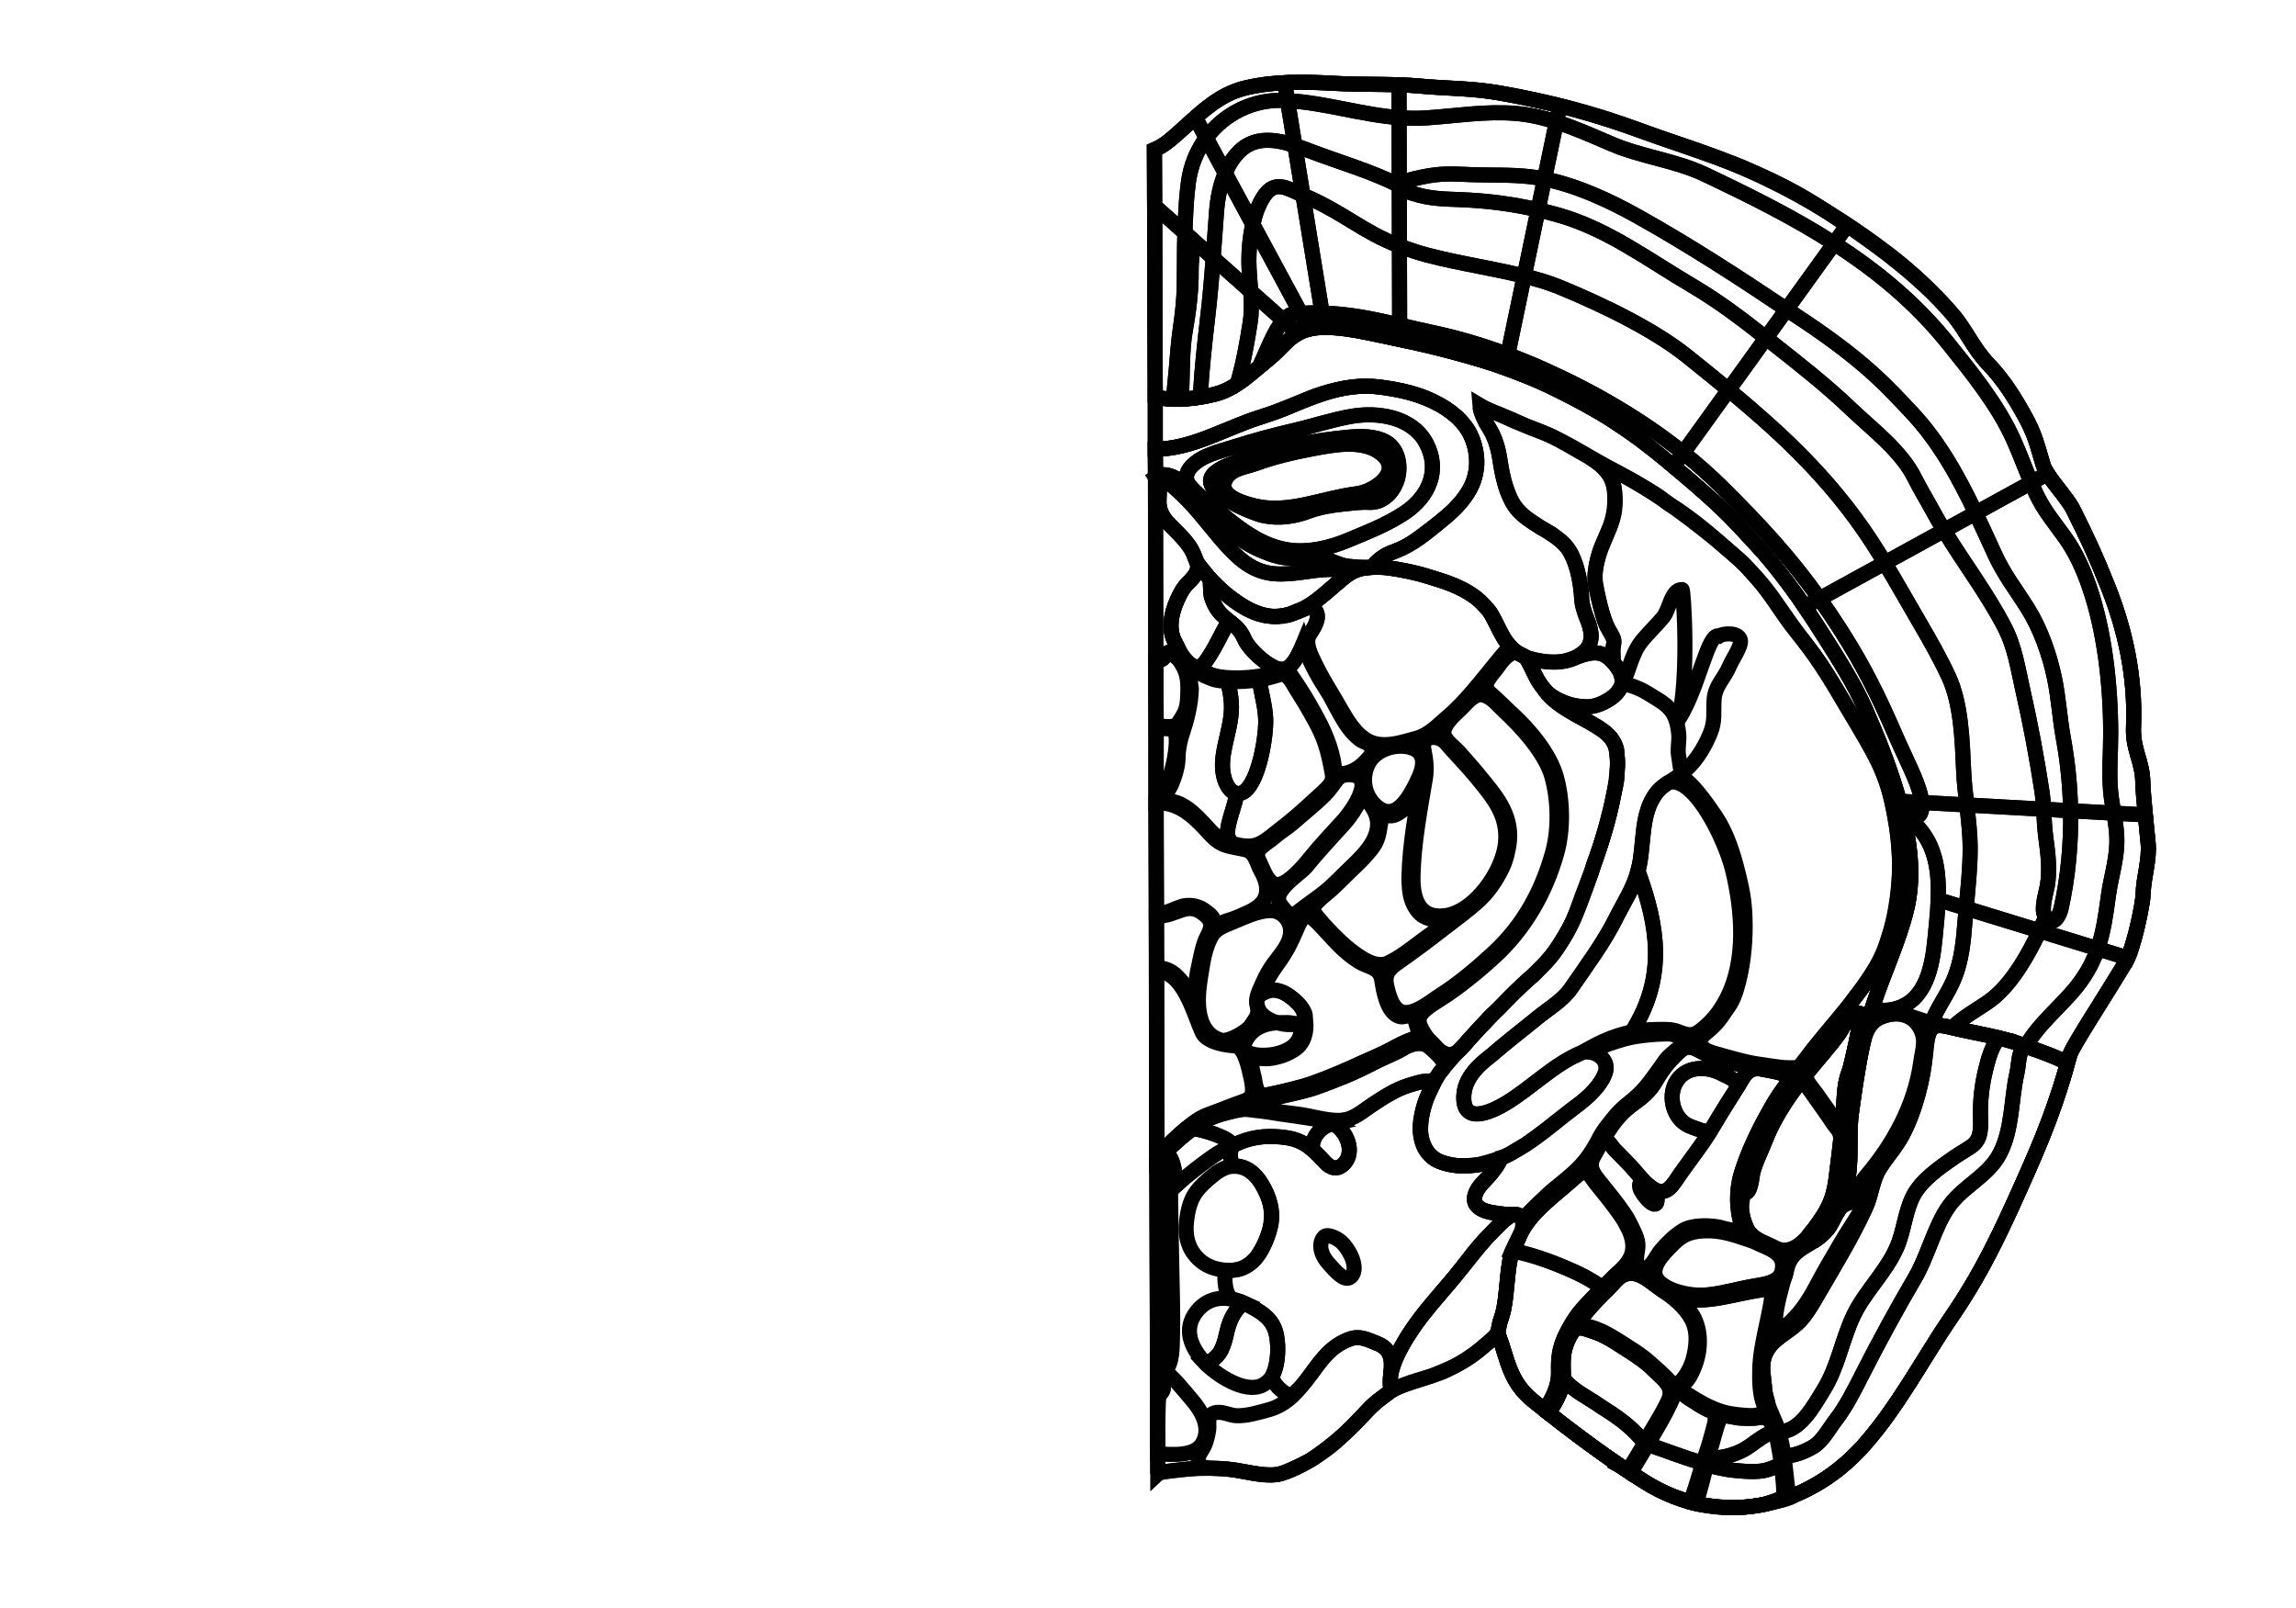 <?xml version="1.0" encoding="utf-8"?>
<!-- Generator: Adobe Illustrator 16.0.0, SVG Export Plug-In . SVG Version: 6.00 Build 0)  -->
<!DOCTYPE svg PUBLIC "-//W3C//DTD SVG 1.1//EN" "http://www.w3.org/Graphics/SVG/1.1/DTD/svg11.dtd">
<svg version="1.1" id="Layer_1" xmlns="http://www.w3.org/2000/svg" xmlns:xlink="http://www.w3.org/1999/xlink" x="0px" y="0px"
	 width="9744.01px" height="6823.46px" viewBox="0 0 9744.01 6823.46" enable-background="new 0 0 9744.01 6823.46"
	 xml:space="preserve">
<g transform="scale(1.0)">
	<g id="_x31_80632010" transform=" scale(1.0, 1.0)">
		<path id="_x31_80632012" fill="none" stroke="#010101" stroke-width="64" d="M4913.469,6255.078
			c0.621-7.797,59.364-11.852,128.209-20.109c56.621-6.773,107.445-4.311,164.208,0.022c71.05,5.409,144.252,34.444,216.026,22.287
			c66.05-11.207,153.195-65.868,207.316-105.394c95.887-70.027,167.818-175.336,264.787-241.334
			c74.432-50.648,168.391-58.151,248.617-96.458c78.432-37.45,152.889-92.632,214.732-155.427
			c43.559,118.953,47.958,205.516,151.111,288.281c150.842,121.035,310.898,242.052,474.317,344.085
			c308.491,192.597,681.109,117.942,924.911-154.418c145.928-163.022,260.174-381.194,368.145-538.124
			c133.348-193.812,209.369-356.895,306.268-573.415c87.723-196.041,145.637-338.893,202.131-547.798
			c9.605-35.49,154.518-255.449,236.453-393.34c36.197-60.911,73.613-251.278,74.396-286.485
			c1.662-76.514,28.297-144.841,21.238-220.473c-3.18-34.034-21.092-197.556-22.453-258.359
			c-2.035-90.546-43.41-136.666-39.361-232.966c9.137-217.915-37.396-417.231-108.133-595.067
			c-50.266-126.402-85.043-201.822-148.631-328.94c-26.096-52.189-111.809-139.038-126.48-187.128
			c-28.105-92.222-33.99-128.851-80.492-212.586c-40.678-73.259-87.602-149.231-153.197-217.454
			c-61.49-63.957-96.748-147.234-150.768-209.863c-150.121-174.079-350.865-324.748-540.657-440.159
			c-156.669-95.263-334.457-183.95-531.099-252.736c-75.301-26.341-168.023-55.61-237.389-81.248
			c-212.605-78.575-407.523-129.423-612.238-165.515c-121.436-21.409-219.992-18.577-336.85-29.466
			c-120.585-11.235-239.891-4.397-363.5-11.655c-124.916-7.334-253.318-9.584-376.235,18.33
			c-118.821,26.987-205.538,118.339-296.499,198.292c-28.623,25.152-51.08,46.986-93.146,64.851l3.663,1051.689L4913.469,6255.078z"
			/>
		<path id="_x31_80632013" fill="none" stroke="#010101" stroke-width="64" d="M9116.318,3576.935
			c-3.174-34.026-21.088-197.554-22.459-258.351c-2.035-90.555-43.398-136.667-39.357-232.973
			c9.143-217.898-37.402-417.231-108.139-595.067c-50.258-126.404-85.037-201.814-148.625-328.935
			c-26.105-52.198-111.801-139.037-126.473-187.135c-28.113-92.221-34-128.835-80.494-212.586
			c-40.688-73.251-87.619-149.23-153.205-217.448c-61.482-63.961-96.748-147.234-150.762-209.862
			c-150.127-174.087-361.066-322.493-540.642-440.122c-160.001-104.8-322.167-178.847-555.673-260.373
			c-69.161-24.143-167.103-57.578-231.027-81.205c-212.607-78.567-389.336-121.871-594.039-157.958
			c-121.443-21.412-219.991-18.581-336.863-29.469c-120.57-11.23-239.885-4.396-363.488-11.66
			c-183.187-10.746-327.9-4.288-436.966,38.566c-129.782,50.982-228.177,200.502-328.898,242.951
			c0.376,147.373,2.647,760.075,2.6,885.511c-0.022,53.586,0.922,110.473,1.058,164.065v0.018
			c25.127,5.704,51.057,8.634,77.422,9.407c11.129,0.354,22.326,0.246,33.597-0.171c27.698-1.078,55.466-4.237,82.716-8.78
			c19.957-3.367,39.618-7.428,58.69-12.025c36.074-8.729,69.258-25.845,100.665-46.885c37.436-25.141,72.354-55.975,106.614-84.88
			c8.38-7.11,16.761-14.066,25.142-20.868c47.058-38.031,73.693-79.629,120.265-105.488c10.742-5.961,22.591-11.156,35.989-15.199
			c3.019-0.931,6.038-1.789,9.203-2.568c20.541-5.14,43.521-7.361,67.537-7.582c63.655-0.872,134.564,12.26,186.829,23.053
			c49.163,10.188,92.284,19.158,131.208,27.523c88.459,18.859,155.174,34.313,221.083,52.08
			c102.551,27.601,162.642,45.691,227.243,69.008c29.348,10.626,59.657,22.329,95.278,36.481
			c114.017,45.288,280.526,134.88,354.249,182.669c77.486,50.165,145.312,97.586,265.658,198.32
			c24.736,20.654,51.758,43.612,81.515,69.26c143.241,123.781,179.673,166.744,272.021,266.557
			c47.504,51.328,81.429,93.524,134.876,164.324c23.726,31.442,46.427,63.58,68.835,96.797
			c25.659,37.83,50.958,77.048,77.145,118.113c66.866,104.966,133.811,210.317,181.311,318.728
			c50.762,115.797,97.105,233.146,130.467,344.14c4.383,14.701,8.693,29.479,12.859,44.49c5.65,20.167,10.936,40.569,15.848,61.122
			c1.713,7.162,3.426,14.318,4.99,21.554c2.609,11.395,4.996,22.793,7.232,34.341c1.943,9.852,3.736,19.707,5.453,29.564
			c0.975,5.85,1.945,11.626,2.846,17.402c0.6,3.926,1.199,7.854,1.727,11.779c0.824,5.777,1.648,11.553,2.402,17.329
			c0.674,5.16,1.277,10.319,1.803,15.481c0.605,5.159,1.135,10.395,1.662,15.553c0.459,5.703,0.988,11.398,1.369,17.101
			c0.379,4.157,0.686,8.238,0.844,12.322c4.379,70.32,0.209,140.67-17.006,209.354c-34.131,136.675-96.572,266.499-140.512,400.972
			l-3.651,11.18h0.069c-16.006,50.425-29.211,101.691-40.35,153.564c-1.022,4.24-1.971,8.558-2.916,12.875
			c-5.17,23.74-10.186,50.482-15.123,79.002c-1.237,7.014-2.469,14.1-3.702,21.348c-0.876,5.242-1.817,10.557-2.614,15.797
			c-7.039,42.316-13.267,84.7-19.126,127.086c-1.884,13.334-3.69,26.432-5.425,39.303c-13.165,96.482,4.059,206.829-19.574,300.106
			c-0.656,2.466-1.242,5.009-1.896,7.476c-0.365,1.31-0.73,2.699-1.094,4.089c-0.586,2.155-1.168,4.47-1.826,6.862
			c-2.92,10.561-6.572,23.203-10.886,37.006c0,0.074-0.069,0.154-0.069,0.229c-0.221,0.694-0.514,1.468-0.73,2.16h0.071
			c-5.773,18.041-12.647,38.014-20.628,57.834c-4.109,6.021-7.854,12.425-11.447,19.062c-10.262,18.902-19.351,39.031-30.51,53.699
			c-15.495,20.379-35.344,37.152-56.453,51.23c-7.068,1.328-14.289,1.271-21.737-0.559c-24.474-5.863,6.401-33.602,16.826-47.423
			c56.978-76.033,82.87-121.558,94.792-214.033c13.296-103.111,25.195-203.444,32.152-307.532
			c3.618-54.094,3.801-99.696,24.004-150.518c7.688-19.357,57.445-240.815,47.125-243.482
			c-46.299-11.813-70.658,57.43-92.094,87.303c-37.221,51.871-81.674,100.065-121.773,149.861
			c-72.488,90.259-143.122,184.279-186.605,294.1c-18.889,47.891-43.086,94.259-56.07,144.516
			c-4.011,15.494-7.943,92.773-36.621,85.384c-6.142-1.614-10.152-8.56-12.647-17.604c-7.77,55.831,2.077,121.899,24.245,168.518
			c36.416,76.567,162.982,59.884,168.289,150.595c4.904,83.875-42.86,99.845-106.469,109.535
			c-137.641,20.972-294.355,85.844-421.444,2.254c-48.065-31.616-105.073-95.453-168.896-62.176
			c-22.572,11.785-41.643,39.832-60.094,57.462c-64.453,61.595-128.583,131.106-168.638,213.106
			c-25.667,52.543-23.245,91.723-21.726,147.5c1.67,61.992-29.904,115.546-62.817,165.348
			c131.989,103.896,270.214,205.833,410.934,293.691c308.491,192.598,681.109,117.945,924.897-154.463
			c145.922-163.012,260.178-381.177,368.145-538.115c133.344-193.819,209.371-356.908,306.262-573.412
			c87.73-196.044,145.639-338.891,202.131-547.801c9.611-35.499,154.525-255.459,236.461-393.34
			c36.193-60.91,73.613-251.285,74.385-286.492C9096.736,3720.894,9123.375,3652.567,9116.318,3576.935z"/>
		<path id="_x31_80632014" fill="none" stroke="#010101" stroke-width="64" d="M5953.293,2325.377
			c65.713-31.074,122.021-81.532,178.338-127.68c98.592-80.699,170.745-186.746,118.442-329.807
			c-44.887-122.67-199.966-207.208-415.514-227.333c-174.872-16.385-326.765,80.714-487.837,131.003
			c-147.346,45.991-285.715,134.511-443.238,134.804l0.331,119.412c26.419,31.027,12.835,90.557,15.428,114.331
			c5.456,49.96,32.64,74.648,59.628,102.019c31.404,31.862,61.82,61.938,83.176,102.036c9.307,17.471,12.428,37.286,24.933,52.893
			c12.126,15.14,24.575,31.91,37.583,46.718c75.557,85.967,181.306,182.004,301.021,171.78
			c34.938-2.986,75.453-13.272,107.063-29.397c74.499-38.01,133.107-117.863,206.923-158.788
			c22.945-12.725,51.438-18.589,82.216-19.989C5867.979,2351.806,5898.479,2351.409,5953.293,2325.377z"/>
		<path id="_x31_80632124" fill="none" stroke="#010101" stroke-width="64" d="M5937.328,359.951l0.353,139.357
			c-159.464-12.194-313.427-62.918-473.472-72.256l-12.423-76.23c71.161-3.663,142.782-1.089,213.302,3.029
			C5757.486,359.217,5847.436,356.812,5937.328,359.951z"/>
		<path id="_x31_80632123" fill="none" stroke="#010101" stroke-width="64" d="M5937.681,499.308l0.727,285.875
			c-0.223,0.461-0.366,0.847-0.441,1.309l-1.399,0.005c-116.481-59.61-259.293-100.274-381.051-147.081
			c-19.099-7.343-39.381-15.067-60.317-21.864l-30.989-190.499C5624.254,436.39,5778.219,487.114,5937.681,499.308z"/>
		<path id="_x31_80632122" fill="none" stroke="#010101" stroke-width="64" d="M5938.422,791.111l0.641,252.75
			c-164.825-64.482-225.273-135.495-409.59-215.947l-34.274-210.365c20.94,6.799,41.219,14.523,60.317,21.867
			c121.758,46.807,264.569,87.471,381.053,147.08l1.4-0.003C5937.679,787.957,5937.83,789.496,5938.422,791.111z"/>
		<path id="_x31_80632121" fill="none" stroke="#010101" stroke-width="64" d="M5939.062,1043.863l0.852,335.639
			c-111.758-25.882-212.451-47.48-328.94-51.086l-81.501-500.502C5713.789,908.366,5774.237,979.38,5939.062,1043.863z"/>
		<path id="_x31_80632120" fill="none" stroke="#010101" stroke-width="64" d="M5939.914,1379.501l0.139,54.079l-1.311,6.859
			c-38.92-8.365-82.045-17.335-131.208-27.523c-52.265-10.793-123.174-23.924-186.827-23.053l-0.002-1.619l-9.731-59.829
			C5727.463,1332.021,5828.156,1353.619,5939.914,1379.501z"/>
		<path id="_x31_80632129" fill="none" stroke="#010101" stroke-width="64" d="M5451.786,350.82l12.423,76.232
			c-5.158-0.294-10.312-0.589-15.473-0.805c-131.152-5.414-253.592,56.167-329.658,158.914l-46.559-86.305
			c64.615-56.568,132.484-107.677,216.355-126.707C5342.402,359.983,5396.98,353.514,5451.786,350.82z"/>
		<path id="_x31_80632128" fill="none" stroke="#010101" stroke-width="64" d="M5464.209,427.052l30.986,190.499
			c-80.373-26.509-169.85-40.667-236.283,25.616c-25.575,25.491-44.873,57.205-59.297,91.527l-80.537-149.531
			c76.066-102.747,198.506-164.329,329.658-158.916C5453.896,426.463,5459.053,426.759,5464.209,427.052z"/>
		<path id="_x31_80632127" fill="none" stroke="#010101" stroke-width="64" d="M5495.195,617.551l34.275,210.363
			c-1.4-0.611-2.803-1.225-4.201-1.837c-64.17-27.784-113.989-62.698-160.967,6.302c-21.943,32.184-37.311,74.827-47.51,119.767
			l-117.178-217.452c14.424-34.32,33.719-66.035,59.297-91.528C5325.348,576.884,5414.822,591.042,5495.195,617.551z"/>
		<path id="_x31_80632126" fill="none" stroke="#010101" stroke-width="64" d="M5529.473,827.914l81.501,500.502
			c-29.179-0.92-59.382-0.76-90.983,0.868l-203.197-377.138c10.203-44.94,25.566-87.583,47.514-119.767
			c46.977-69,96.796-34.086,160.963-6.302C5526.668,826.69,5528.07,827.302,5529.473,827.914z"/>
		<path id="_x31_80632125" fill="none" stroke="#010101" stroke-width="64" d="M5620.705,1388.245l0.002,1.619
			c-24.016,0.221-46.998,2.441-67.539,7.582l-1.277-9.009l-31.9-59.152c31.602-1.629,61.807-1.789,90.983-0.869L5620.705,1388.245z"
			/>
		<path id="_x31_80632107" fill="none" stroke="#010101" stroke-width="64" d="M8689.219,2010.03l-2.062,1.394l-67.025,36.776
			c-25.717-60.478-48.273-122.43-75.17-182.288c-66.758-148.493-177.76-284.537-276.723-407.978
			c-139.541-173.866-304.916-309.452-484.385-424.583l55.795-77.498l0.588-0.928c173.205,114.843,306.447,217.161,446.619,379.701
			c54.018,62.633,89.225,145.887,150.758,209.81c65.594,68.227,112.5,144.207,153.207,217.506
			c46.479,83.765,52.393,120.338,80.477,212.549C8674.418,1984.805,8680.855,1996.881,8689.219,2010.03z"/>
		<path id="_x31_80632106" fill="none" stroke="#010101" stroke-width="64" d="M8620.131,2048.202l-235.504,129.224
			c-74.289-155.636-156.596-304.779-275.162-430.325c-53.41-56.55-98.842-105.338-155.855-157.334
			c-105.229-96.003-228.706-183.249-345.305-259.188c-4.797-3.069-9.448-6.215-14.17-9.36c-3.984-2.685-7.973-5.369-11.957-8.056
			l201.676-279.812c179.468,115.133,344.844,250.717,484.385,424.581c98.963,123.445,209.965,259.488,276.723,407.98
			C8571.857,1925.771,8594.414,1987.723,8620.131,2048.202z"/>
		<path id="_x31_80632105" fill="none" stroke="#010101" stroke-width="64" d="M8384.627,2177.426l-134.344,73.786
			c-16.719-27.456-32.924-55.373-48.244-83.834c-24.504-45.614-52.764-90.831-75.277-136.373
			c-57.986-117.241-176.822-205.116-268.553-292.683c-112.623-107.535-225.273-194.426-343.908-288.542
			c-6.494-5.144-12.99-10.288-19.488-15.432l87.365-121.187c3.984,2.686,7.973,5.37,11.957,8.056c4.722,3.146,9.373,6.29,14.17,9.36
			c116.599,75.939,240.076,163.186,345.305,259.188c57.014,51.996,102.445,100.784,155.855,157.334
			C8228.031,1872.649,8310.338,2021.79,8384.627,2177.426z"/>
		<path id="_x31_80632104" fill="none" stroke="#010101" stroke-width="64" d="M8250.283,2251.213l-251.25,137.896
			c-6.584-11.073-13.318-22.149-20.047-33.146c-180.518-294.621-399.188-499.62-642.898-701.236l158.725-220.375
			c6.498,5.143,12.994,10.287,19.488,15.43c118.635,94.115,231.285,181.006,343.908,288.543
			c91.73,87.566,210.566,175.441,268.553,292.681c22.514,45.542,50.773,90.76,75.277,136.373
			C8217.359,2195.84,8233.564,2223.756,8250.283,2251.213z"/>
		<path id="_x31_80632103" fill="none" stroke="#010101" stroke-width="64" d="M7978.986,2355.962
			c6.729,10.997,13.463,22.073,20.047,33.146l-277.145,152.066c-123.182-172.987-249.515-310.375-412.896-472.31
			c-52.363-51.777-107.744-100.773-165.474-146.832l192.569-267.306C7579.799,1856.343,7798.469,2061.344,7978.986,2355.962z"/>
		<path id="_x31_80632102" fill="none" stroke="#010101" stroke-width="64" d="M7721.889,2541.174L7662,2574.081l-2.5,1.855
			c-22.408-33.218-45.109-65.354-68.835-96.797c-53.447-70.8-87.372-112.999-134.876-164.324
			c-92.348-99.813-128.779-142.774-272.021-266.559c-29.757-25.647-56.78-48.606-81.515-69.258l3.23-4.245l38.03-52.721
			c57.733,46.059,113.114,95.056,165.477,146.83C7472.374,2230.801,7598.707,2368.188,7721.889,2541.174z"/>
		<path id="_x31_80632119" fill="none" stroke="#010101" stroke-width="64" d="M6619.561,449.036l-14.34,68.601
			c-55.818-17.947-112.801-31.193-171.682-36.115c-129.545-10.733-251.129,10.249-379.818,18.85
			c-39.113,2.651-77.723,1.909-116.04-1.063l-0.353-139.357c30.43,0.994,60.786,2.682,91.295,5.524
			c116.803,10.924,215.375,8.109,336.843,29.494C6451.189,410.062,6535.223,427.778,6619.561,449.036z"/>
		<path id="_x31_80632118" fill="none" stroke="#010101" stroke-width="64" d="M6605.221,517.636l-50.516,242.03
			c-20.787-4.255-41.572-7.51-62.207-9.841c-82.762-9.247-165.929-5.395-248.969-8.632c-80.681-3.241-129.096-6.883-209.43,10.367
			c-39.027,8.351-89.986,18.43-95.695,33.622l-0.724-285.875c38.317,2.973,76.927,3.715,116.04,1.063
			c128.689-8.601,250.273-29.583,379.818-18.85C6492.42,486.443,6549.402,499.689,6605.221,517.636z"/>
		<path id="_x31_80632117" fill="none" stroke="#010101" stroke-width="64" d="M6554.705,759.667l-27.369,130.959
			c-108.66-24.966-215.6-38.768-327.228-43.233c-76.187-3.024-130.629-3.258-204.513-26.394
			c-37.311-11.683-53.912-21.498-57.172-29.887l-0.017-5.929c5.706-15.192,56.665-25.271,95.692-33.622
			c80.33-17.25,128.749-13.607,209.43-10.367c83.04,3.238,166.211-0.615,248.969,8.632
			C6513.133,752.156,6533.918,755.412,6554.705,759.667z"/>
		<path id="_x31_80632116" fill="none" stroke="#010101" stroke-width="64" d="M6527.336,890.626l-58.668,281.032
			c-154.005-37.86-337.37-63.389-463.236-104.177c-24.039-7.791-46.014-15.664-66.367-23.621l-0.641-252.75
			c3.26,8.388,19.861,18.204,57.172,29.886c73.884,23.137,128.326,23.37,204.513,26.394
			C6311.736,851.858,6418.676,865.66,6527.336,890.626z"/>
		<path id="_x31_80632115" fill="none" stroke="#010101" stroke-width="64" d="M6468.668,1171.658l-69.662,333.446
			c-101.694-38.003-206.54-69.683-310.846-91.963c-52.707-11.255-101.436-22.831-148.246-33.639l-0.852-335.639
			c20.354,7.956,42.33,15.828,66.365,23.619C6131.295,1108.27,6314.663,1133.798,6468.668,1171.658z"/>
		<path id="_x31_80632114" fill="none" stroke="#010101" stroke-width="64" d="M6399.006,1505.104l-11.645,55.651l-0.293,0.77
			c-64.6-23.316-124.692-41.405-227.243-69.009c-65.909-17.764-132.624-33.218-221.083-52.077l1.311-6.86l-0.139-54.078
			c46.811,10.809,95.539,22.383,148.246,33.638C6192.47,1435.422,6297.312,1467.102,6399.006,1505.104z"/>
		<path id="_x31_80632113" fill="none" stroke="#010101" stroke-width="64" d="M7840.236,954.925l-0.588,0.928l-55.795,77.498
			c-173.861-111.68-360.861-204.22-550.36-293.979c-123.774-58.665-265.342-73.448-392.718-127.79
			c-77.59-33.141-155.404-68.284-235.555-93.945l14.34-68.6c116.998,29.489,234.601,65.753,358.122,111.401
			c69.392,25.691,346.052,117.98,419.296,150.133c185.349,81.219,250.428,118.246,405.768,219.654
			C7815.44,938.511,7827.912,946.72,7840.236,954.925z"/>
		<path id="_x31_80632112" fill="none" stroke="#010101" stroke-width="64" d="M7783.854,1033.351l-201.676,279.812
			c-206.42-138.397-417.994-275.551-634.02-396.049c-119.15-66.458-257.307-130.401-393.453-157.448l50.516-242.03
			c80.15,25.661,157.965,60.806,235.555,93.946c127.376,54.341,268.943,69.122,392.718,127.79
			C7422.992,829.131,7609.992,921.671,7783.854,1033.351z"/>
		<path id="_x31_80632111" fill="none" stroke="#010101" stroke-width="64" d="M7582.178,1313.163l-87.365,121.188
			c-99.218-78.378-201.973-156.285-310.213-219.923c-188.004-110.408-363.023-243.963-575.799-303.076
			c-27.354-7.627-54.482-14.562-81.465-20.727l27.369-130.959c136.148,27.046,274.303,90.989,393.453,157.447
			C7164.184,1037.612,7375.758,1174.766,7582.178,1313.163z"/>
		<path id="_x31_80632110" fill="none" stroke="#010101" stroke-width="64" d="M7494.812,1434.351l-158.725,220.375
			c-56.923-47.065-115.171-93.895-174.674-141.723c-141.448-113.621-357.88-218.556-544.101-295.075
			c-43.292-17.831-94.093-32.787-148.646-46.271l58.668-281.031c26.982,6.165,54.111,13.098,81.465,20.727
			c212.775,59.111,387.795,192.667,575.799,303.076C7292.84,1278.066,7395.595,1355.973,7494.812,1434.351z"/>
		<path id="_x31_80632109" fill="none" stroke="#010101" stroke-width="64" d="M7336.088,1654.726l-192.569,267.306
			c-180.651-144.4-384.288-261.315-589.781-353.417c-50.376-22.585-102.079-43.857-154.731-63.509l69.662-333.448
			c54.553,13.484,105.354,28.442,148.646,46.271c186.225,76.519,402.652,181.456,544.101,295.075
			C7220.917,1560.831,7279.165,1607.661,7336.088,1654.726z"/>
		<path id="_x31_80632108" fill="none" stroke="#010101" stroke-width="64" d="M7143.519,1922.032l-38.032,52.721l-3.23,4.245
			c-120.344-100.733-188.172-148.154-265.66-198.32c-73.723-47.787-240.23-137.379-354.249-182.668
			c-35.621-14.151-65.931-25.854-95.278-36.481l0.293-0.771l11.645-55.65c52.652,19.651,104.355,40.923,154.731,63.51
			C6759.23,1660.717,6962.867,1777.631,7143.519,1922.032z"/>
		<path id="_x31_80632101" fill="none" stroke="#010101" stroke-width="64" d="M9093.916,3318.579
			c0.666,30.583,5.527,86.958,10.596,139.867l-1.104,0.08l-132.412-7.336c-5.385-30.875-11.062-62.061-13.947-95.715
			c-6.912-81.483,0.84-163.316,0.633-244.896c-0.588-203.063-25.258-429.709-91.24-621.111
			c-24.566-71.42-56.574-142.742-99.758-204.021c-45.178-64.122-90.988-116.146-125.137-188.927
			c-7.48-15.926-14.596-32.083-21.416-48.318l67.025-36.778l2.062-1.392c30.695,48.215,88.023,110.608,108.535,151.612
			c63.611,127.085,98.355,202.561,148.627,328.913c70.738,177.831,117.291,377.222,108.117,595.103
			C9050.469,3181.963,9091.844,3228.069,9093.916,3318.579z"/>
		<path id="_x31_80632098" fill="none" stroke="#010101" stroke-width="64" d="M8970.996,3451.189l-183.551-10.196
			c-1.811-103.687-12.238-206.884-30.545-306.978c-15.988-87.159-19.654-167.342-37.482-254.111
			c-20.512-99.935-59.623-210.681-113.105-296.271c-50.449-80.826-100.559-143.391-140.566-230.716
			c-26.967-58.78-53.49-117.638-81.119-175.491l235.504-129.224c6.82,16.235,13.936,32.391,21.416,48.316
			c34.148,72.782,79.959,124.808,125.137,188.928c43.184,61.279,75.191,132.603,99.758,204.022
			c65.982,191.402,90.652,418.048,91.24,621.111c0.207,81.579-7.545,163.412-0.633,244.896
			C8959.934,3389.129,8965.611,3420.314,8970.996,3451.189z"/>
		<path id="_x31_80632097" fill="none" stroke="#010101" stroke-width="64" d="M8787.445,3440.993l-114.285-6.386
			c-1.469-25.343-3.441-50.683-7.342-75.937c-21.949-144.073-48.686-286.513-80.875-428.476
			c-21.531-94.847-33.398-183.175-78.336-269.559c-75.072-144.232-172.574-271.763-256.324-409.424l134.344-73.786
			c27.629,57.854,54.152,116.711,81.119,175.491c40.008,87.325,90.117,149.891,140.566,230.716
			c53.482,85.59,92.594,196.333,113.105,296.271c17.828,86.77,21.494,166.952,37.482,254.111
			C8775.207,3234.109,8785.635,3337.307,8787.445,3440.993z"/>
		<path id="_x31_80632096" fill="none" stroke="#010101" stroke-width="64" d="M8673.16,3434.607l-326.279-18.124
			c-5.496-46.896-10.848-93.875-13.104-140.784c-6.072-128.092-9.566-287.544-64.162-404.562
			c-36.67-78.552-80.113-155.158-123.695-229.684c-49.283-84.294-97.314-169.822-146.887-252.345l251.25-137.893
			c83.75,137.66,181.252,265.188,256.324,409.421c44.938,86.386,56.805,174.713,78.336,269.56
			c32.189,141.962,58.926,284.403,80.875,428.476C8669.719,3383.925,8671.691,3409.264,8673.16,3434.607z"/>
		<path id="_x31_80632095" fill="none" stroke="#010101" stroke-width="64" d="M8346.881,3416.483l-191.213-10.639
			c-0.83-8.546-2.328-17.942-4.566-28.337c-14.014-65.285-65.018-160.126-109.482-262.69
			c-72.922-168.196-134.236-290.049-227.068-435.929c-30.991-48.753-61.684-94.35-92.662-137.711l277.145-152.066
			c49.572,82.522,97.604,168.051,146.887,252.345c43.582,74.526,87.025,151.132,123.695,229.685
			c54.596,117.018,58.09,276.471,64.162,404.562C8336.033,3322.608,8341.385,3369.585,8346.881,3416.483z"/>
		<path id="_x31_80632094" fill="none" stroke="#010101" stroke-width="64" d="M8155.668,3405.844l-92.178-5.138l-2.211,0.701
			c-4.164-15.011-8.475-29.788-12.859-44.49c-33.359-110.994-79.703-228.342-130.465-344.138
			c-47.504-108.411-114.446-213.764-181.311-318.73c-26.188-41.065-51.485-80.283-77.146-118.113l2.502-1.855l59.889-32.907
			c30.979,43.364,61.671,88.959,92.662,137.713c92.832,145.878,154.142,267.732,227.068,435.926
			c44.463,102.564,95.469,197.408,109.482,262.693C8153.34,3387.902,8154.838,3397.294,8155.668,3405.844z"/>
		<path id="_x31_80632093" fill="none" stroke="#010101" stroke-width="64" d="M9116.307,3576.972
			c7.115,75.625-19.525,143.956-21.174,220.451c-0.73,32.281-32.289,195.22-65.477,268.96l-3.32-1.61l-123.947-38.098
			c24.502-70.475,34.338-143.3,45.77-226.839c10.197-74.983,32.5-140.679,35.328-216.951c1.797-47.303-5.09-89.27-12.494-131.695
			l132.414,7.336l1.105-0.08C9109.508,3510.969,9114.715,3560.029,9116.307,3576.972z"/>
		<path id="_x31_80632092" fill="none" stroke="#010101" stroke-width="64" d="M8970.996,3451.189
			c7.4,42.426,14.287,84.393,12.49,131.695c-2.824,76.272-25.131,141.968-35.328,216.951
			c-11.426,83.539-21.268,156.364-45.764,226.839l-246.859-75.961c9.158-19.745,17.219-38.181,24.104-54.456l3.602-1.397
			c27.576,37.901,55.619-2.078,63.85-39.233c29.869-134.511,42.848-274.978,40.355-414.634L8970.996,3451.189z"/>
		<path id="_x31_80632091" fill="none" stroke="#010101" stroke-width="64" d="M8787.445,3440.993
			c2.492,139.656-10.486,280.123-40.355,414.634c-8.23,37.155-36.273,77.135-63.85,39.233c-1.846-2.532-3.621-5.383-5.471-8.611
			c-16.652-29.457,5.65-95.77,11.023-127.37c11.25-66.355,3.045-135.742-6.338-202.894c-5.625-40.423-6.834-80.942-9.295-121.378
			L8787.445,3440.993z"/>
		<path id="_x31_80632090" fill="none" stroke="#010101" stroke-width="64" d="M8682.455,3555.985
			c9.383,67.151,17.588,136.538,6.338,202.894c-5.373,31.601-27.676,97.913-11.023,127.37c1.85,3.229,3.625,6.079,5.471,8.611
			l-3.602,1.397c-6.885,16.275-14.945,34.711-24.104,54.456l-311.443-95.737c7.885-85.608,17.541-171.144,17.1-257.269
			c-0.301-60.394-7.377-120.849-14.311-181.225l326.279,18.124C8675.621,3475.043,8676.83,3515.562,8682.455,3555.985z"/>
		<path id="_x31_80632089" fill="none" stroke="#010101" stroke-width="64" d="M8361.191,3597.708
			c0.441,86.125-9.215,171.66-17.1,257.269l-118.637-36.493c5.309-142.761-16.615-275.97-149.818-362.265
			c0.521,2.077,1.045,4.233,1.492,6.311c-4.912-20.553-10.199-40.954-15.85-61.122l2.209-0.701
			c43.385,82.924,99.98,88.393,92.18,5.138l191.213,10.639C8353.814,3476.859,8360.891,3537.314,8361.191,3597.708z"/>
		<path id="_x31_80632088" fill="none" stroke="#010101" stroke-width="64" d="M8155.668,3405.844
			c7.803,83.252-48.793,77.787-92.178-5.138L8155.668,3405.844z"/>
		<path id="_x31_80632087" fill="none" stroke="#010101" stroke-width="64" d="M9026.336,4064.772l3.32,1.61
			c-2.93,6.633-5.939,12.57-8.947,17.588c-81.943,137.89-226.818,357.842-236.451,393.302
			c-5.402,19.968-10.805,39.396-16.285,58.285c2.842-13.183,2.586-25.429-8.18-30.946c-45.223-23.059-89.982-37.959-157.533-62.961
			l6.803-20.129c64.211-100.547,164.449-171.315,231.021-270.338c28.111-41.832,47.754-82.713,62.311-124.509L9026.336,4064.772z"/>
		<path id="_x31_80632086" fill="none" stroke="#010101" stroke-width="64" d="M8655.535,3950.714l246.854,75.961
			c-14.551,41.796-34.193,82.677-62.305,124.509c-66.572,99.022-166.812,169.791-231.021,270.345l-6.803,20.122
			c-0.734-0.308-1.549-0.534-2.285-0.844c-109.217-40.446-187.848-49.627-299.605-75.356l4.369-21.271
			c48.297-41.808,112.832-73.494,158.412-111.601C8545.855,4163.4,8612.742,4042.809,8655.535,3950.714z"/>
		<path id="_x31_80632085" fill="none" stroke="#010101" stroke-width="64" d="M8344.092,3854.977l311.443,95.737
			c-42.793,92.095-109.68,212.687-192.385,281.865c-45.58,38.106-110.115,69.786-158.412,111.601l-4.367,21.271
			c-8.035-1.821-16.293-3.806-24.77-5.862c-25.141-6.092-43.785-8.506-57.852-5.307l-1.115-4.852l-20.203-6.721
			c26.053-68.943,70.412-123.759,98.018-191.705c29.943-73.809,38.285-154.871,44.271-234.081
			C8340.289,3896.275,8342.08,3875.624,8344.092,3854.977z"/>
		<path id="_x31_80632084" fill="none" stroke="#010101" stroke-width="64" d="M8094.604,4309.019l-0.953,3.085
			c-30.83-13.092-66.48-10.91-99.607,0.584c-56.015,19.414-63.691,14.198-47.686-36.227c31.576,16.089,68.92,13.209,100.725,4.262
			c126.852-35.866,153.309-178.223,164.939-297.812c5.387-54.786,11.359-110.27,13.434-164.427l118.637,36.489
			c-2.012,20.651-3.803,41.303-5.367,61.95c-5.99,79.21-14.33,160.272-44.275,234.081c-27.605,67.946-71.963,122.762-98.018,191.705
			L8094.604,4309.019z"/>
		<path id="_x31_80632134" fill="none" stroke="#010101" stroke-width="64" d="M5034.254,865.804
			c-3.211,41.221-4.949,81.822-5.952,122.347l-128.261-113.887l-0.83-238.959c42.096-17.836,64.512-39.698,93.181-64.815
			c26.759-23.57,53.222-48.062,80.126-71.632l46.557,86.306c-39.646,53.494-66.67,118.201-75.844,190.33
			C5039.406,806.088,5036.461,836.138,5034.254,865.804z"/>
		<path id="_x31_80632133" fill="none" stroke="#010101" stroke-width="64" d="M5119.078,585.163l80.537,149.531
			c-21.677,51.443-32.361,108.709-36.359,159.87c-5.635,72.506-10.041,137.151-14.74,200.411l-78.037-69.25l-5.994-5.318
			c-18.942-16.885-21.695-19.34-36.183-32.255c0.332-4.466,6.634-131.29,7.002-135.775c2.064-25.299,4.679-50.897,7.931-76.883
			C5052.407,703.363,5079.428,638.657,5119.078,585.163z"/>
		<path id="_x31_80632132" fill="none" stroke="#010101" stroke-width="64" d="M5199.615,734.693l117.178,217.452
			c-12.02,53.11-16.889,109.359-16.701,154.887c0.185,43.216,4.863,86.497,7.921,129.704l-159.497-141.763
			c4.699-63.258,9.105-127.903,14.74-200.41C5167.254,843.403,5177.938,786.136,5199.615,734.693z"/>
		<path id="_x31_80632131" fill="none" stroke="#010101" stroke-width="64" d="M5316.793,952.146l203.197,377.138
			c-8.547,0.409-17.164,0.897-25.932,1.537c-16.939,1.28-32.828,12.262-47.52,29.02l-138.526-123.103
			c-3.058-43.209-7.736-86.49-7.921-129.706C5299.904,1061.506,5304.773,1005.257,5316.793,952.146z"/>
		<path id="_x31_80632130" fill="none" stroke="#010101" stroke-width="64" d="M5551.891,1388.435l1.277,9.01
			c-3.165,0.777-6.185,1.635-9.203,2.568c-13.398,4.043-25.247,9.238-35.989,15.198l-0.225-1l-61.214-54.372
			c14.693-16.756,30.582-27.738,47.521-29.019c8.765-0.641,17.385-1.128,25.932-1.537L5551.891,1388.435z"/>
		<path id="_x31_80632140" fill="none" stroke="#010101" stroke-width="64" d="M5028.302,988.151
			c-1.879,72.112-1.479,144.061-2.39,219.403c-0.799,63.479-7.643,124.434-16.621,185.933
			c-8.256,56.489-12.02,111.349-16.815,167.983c-4.79,57.095-9.634,93.007-11.981,126.446l-0.205,6.396
			c-26.377-0.775-52.316-3.706-77.455-9.413l-2.793-810.632L5028.302,988.151z"/>
		<path id="_x31_80632139" fill="none" stroke="#010101" stroke-width="64" d="M5028.302,988.151l36.183,32.255
			c-3.773,51.164-9.549,99.325-9.282,116.503c0.894,61.55-3.378,120.646-12.2,185.535c-7.015,51.787-14.008,83.621-17.758,114.984
			c-9.665,81.764-6.43,166.569-11.602,249.087l0.241,7.626c-11.271,0.417-22.468,0.523-33.595,0.17l0.205-6.396
			c2.348-33.439,7.191-69.352,11.981-126.446c4.796-56.634,8.56-111.494,16.815-167.983c8.979-61.5,15.822-122.453,16.621-185.931
			C5026.823,1132.211,5026.423,1060.26,5028.302,988.151z"/>
		<path id="_x31_80632138" fill="none" stroke="#010101" stroke-width="64" d="M5064.484,1020.406l84.031,74.568
			c-6.342,85.063-13.204,167.743-24.6,263.836c-10.242,86.386-24.203,217.459-28.697,304.367l1.381,22.181
			c-27.248,4.542-55.018,7.702-82.716,8.78l-0.241-7.626c5.172-82.518,1.937-167.324,11.599-249.085
			c3.753-31.363,10.746-63.199,17.761-114.986c8.822-64.887,13.094-123.986,12.2-185.535
			C5054.936,1119.731,5060.711,1071.567,5064.484,1020.406z"/>
		<path id="_x31_80632137" fill="none" stroke="#010101" stroke-width="64" d="M5308.013,1236.738
			c3.059,43.901,4.495,87.729-2.243,131.195c-13.779,88.474-26.703,161.847-52.258,254.362l2.446,4.152
			c-31.407,21.042-64.591,38.158-100.668,46.886c-19.072,4.598-38.733,8.659-58.69,12.024l-1.381-22.182
			c4.494-86.906,18.455-217.981,28.697-304.365c11.396-96.096,18.26-178.773,24.6-263.838L5308.013,1236.738z"/>
		<path id="_x31_80632136" fill="none" stroke="#010101" stroke-width="64" d="M5308.013,1236.738l138.526,123.103
			c-38.568,43.633-69.082,125.991-90.697,172.964l6.728,8.764c-34.26,28.905-69.177,59.74-106.611,84.88l-2.446-4.154
			c25.555-92.513,38.481-165.886,52.258-254.36C5312.508,1324.466,5311.071,1280.64,5308.013,1236.738z"/>
		<path id="_x31_80632135" fill="none" stroke="#010101" stroke-width="64" d="M5507.751,1414.211l0.225,1
			c-46.571,25.859-73.207,67.455-120.265,105.487c-8.381,6.803-16.762,13.759-25.142,20.868l-6.728-8.763
			c21.615-46.973,52.129-129.329,90.695-172.964L5507.751,1414.211z"/>
		<path id="_x31_80632015" fill="none" stroke="#010101" stroke-width="64" d="M8759.793,4504.611
			c-45.223-23.059-89.982-37.959-157.533-62.961c-0.732-0.308-1.545-0.534-2.283-0.844c-5.648-2.088-11.199-4.078-16.693-6.011
			c-34.684-12.194-66.473-21.328-97.555-29.045c-59.186-14.7-115.873-24.302-185.357-40.301c-8.035-1.821-16.293-3.806-24.77-5.862
			c-25.141-6.092-43.785-8.506-57.852-5.307c-29.229,6.704-38.582,37.697-45.027,110.206
			c-10.314,115.892-43.578,247.251-97.322,350.163c-27.787,53-67.609,95.559-98.793,145.487
			c-30.526,48.922-33.835,110.253-58.232,163.709c-1.464,3.314-3.004,6.556-4.617,9.87
			c-54.438,117.473-124.945,234.225-189.721,345.024c-5.428,9.339-10.929,18.908-16.506,28.396
			c-20.096,34.799-41.224,69.754-67.895,98.951c-34.755,37.994-94.947,65.893-126.821,106.272
			c-48.395,61.3-28.516,114.629-23.024,187.567c2.182,28.982,26.646,70.869,7.334,97.889c-0.008,0.008-0.014,0.016-0.017,0.025
			c-11.999,16.732-33.447,19.727-51.571,21.395c-11.113,1.016-56.855,0.459-68.467-1.224
			c-51.252-7.419-101.349-18.028-147.599-44.282c-21.165-12.012-41.073-26.264-62.056-38.596
			c-11.055-6.501-30.361-26.448-45.475-27.991c-16.86-9.252-33.77-23.751-49.02-36.995c-13.889-19.51-35.311-35.768-50.409-51.346
			c-32.806-33.844-71.562-60.359-110.788-85.318c-36.708-23.364-72.882-48.131-111.976-67.021
			c-18.423-8.899-37.589-14.903-56.862-21.356c-27.18-9.113-50.201-16.99-70.335,9.641c-15.739,20.84-24.923,44.887-31.554,70.318
			c-9.101,34.885-7.291,71.188-6.32,106.926c0.15,5.632,0.021,11.186-0.351,16.682c-3.729,55-32.544,103.388-62.465,148.666
			c96.356,75.842,196.034,150.623,297.581,219.668c-0.252,0.334-0.501,0.663-0.755,0.996c4.187,2.212,8.308,4.521,12.38,6.896
			c7.391,4.983,14.791,9.941,22.201,14.864c0.459,0.308,1.072,0.277,1.812-0.037c9,6.595,22.146,20.11,32.334,22.433
			c15.094,9.78,30.221,19.414,45.384,28.872c56.133,35.044,114.392,61.243,173.609,79.007c17.185,6.711,36.206,11.122,50.177,14.239
			c8.6,1.921,21.035,4.558,31.699,4.36c76.934,12.225,136.761,9.664,150.633,8.875c30.074-1.703,59.998-5.564,89.656-10.957
			c5.95-1.08,14.303-3.361,23.527-6.252c0.041,0.137,0.076,0.281,0.119,0.418c24.604-6.692,89.209-15.176,114.821-35.617
			c30.481-12.48,60.371-27.215,89.417-44.041c68.199-39.244,132.019-89.96,189.18-151.359c4.043-4.326,8.084-8.729,12.049-13.133
			c22.775-25.482,44.81-52.273,66.179-79.994c12.851-16.596,25.405-33.575,37.743-50.713c8.295-11.504,16.443-23.078,24.371-34.735
			c8.072-11.651,16-23.307,23.855-35.041c78.607-117.465,148.582-239.527,216.037-337.628
			c104.16-151.43,173.377-284.121,244.816-438.161c5.789-12.339,11.504-24.756,17.217-37.331l17.439-38.41
			c8.865-19.439,17.73-39.184,26.812-59.469c7.035-15.737,13.918-31.166,20.512-46.279c2.273-5.092,4.471-10.104,6.592-15.039
			c2.275-5.016,4.4-9.951,6.521-14.808c2.197-4.942,4.322-9.798,6.373-14.655c29.592-68.185,55.512-131.5,79.51-196.353
			c3.441-9.253,6.807-18.587,10.098-27.915c10.1-28.301,19.896-56.985,29.4-86.591c3.066-9.562,6.137-19.276,9.133-29.063
			c1.611-5.018,3.145-10.029,4.68-15.116c1.826-5.858,3.58-11.798,5.334-17.733c0.143-0.229,0.219-0.541,0.287-0.77
			c2.414-8.176,4.824-16.501,7.309-24.9c0-0.08,0.068-0.234,0.068-0.312C8770.814,4522.375,8770.559,4510.129,8759.793,4504.611z"/>
		<path id="_x31_80632083" fill="none" stroke="#010101" stroke-width="64" d="M8759.793,4504.611
			c-45.223-23.059-89.982-37.959-157.533-62.961c-0.732-0.308-1.545-0.534-2.283-0.844c-5.648-2.088-11.199-4.078-16.693-6.011
			c0.162,0.561,0.299,1.128,0.393,1.694c1.547,9.326-10.381,33.85-12.658,44.928c-5.021,24.439-6.045,49.506-11.484,73.795
			c-25.248,112.713-18.504,238.727-73.217,342.32c-49.713,94.089-151.857,134.695-213.711,219.554
			c-62.023,85.101-91.104,213.36-144.533,304.685c-79.885,136.545-154.651,273.406-226.41,414.894
			c-33.39,65.823-67.551,133.827-112.443,192.003c-27.763,35.977-53.435,86.453-92.518,110.516
			c-30.058,18.506-85.37,43.605-126.14,38.91c7.114,49.891,10.335,95.861,17.338,146.103c1.198,8.778,5.358,21.788,13.769,25.767
			c0.516,0.232,1.105,0.459,1.621,0.611c35.256-13.577,69.768-30.16,103.166-49.51c68.198-39.244,132.021-89.96,189.18-151.359
			c4.043-4.326,8.083-8.729,12.053-13.133c22.772-25.482,44.808-52.273,66.177-79.988c12.853-16.599,25.407-33.581,37.737-50.719
			c8.301-11.504,16.447-23.078,24.373-34.735c8.076-11.651,16.004-23.307,23.855-35.038
			c78.609-117.468,148.582-239.53,216.043-337.631c104.16-151.43,173.371-284.121,244.816-438.158
			c5.785-12.342,11.502-24.759,17.217-37.334l17.436-38.41c8.867-19.439,17.73-39.184,26.816-59.469
			c7.031-15.737,13.918-31.16,20.51-46.279c2.271-5.092,4.473-10.104,6.594-15.039c2.268-5.011,4.395-9.951,6.52-14.808
			c2.199-4.938,4.32-9.798,6.371-14.655c29.594-68.18,55.514-131.5,79.512-196.353c3.443-9.253,6.805-18.587,10.098-27.915
			c10.096-28.301,19.893-56.985,29.395-86.591c3.07-9.562,6.143-19.276,9.139-29.063c1.609-5.018,3.145-10.025,4.678-15.116
			c1.824-5.858,3.582-11.792,5.332-17.729c0.148-0.232,0.221-0.541,0.293-0.773c2.412-8.171,4.82-16.496,7.307-24.9
			c0-0.08,0.068-0.234,0.068-0.312C8770.814,4522.375,8770.559,4510.129,8759.793,4504.611z"/>
		<path id="_x31_80632082" fill="none" stroke="#010101" stroke-width="64" d="M7696.701,6139.184
			c39.083-24.064,64.755-74.539,92.518-110.516c44.893-58.176,79.054-126.18,112.443-192.003
			c71.759-141.487,146.525-278.349,226.41-414.894c53.43-91.324,82.51-219.584,144.533-304.685
			c61.854-84.858,163.998-125.465,213.711-219.554c54.713-103.594,47.969-229.607,73.217-342.32
			c5.439-24.289,6.463-49.355,11.484-73.795c2.277-11.078,14.205-35.602,12.658-44.928c-0.094-0.566-0.23-1.134-0.393-1.694
			c-34.684-12.194-66.473-21.328-97.555-29.045c-31.713,24.051-50.238,99.729-57.295,127.963
			c-18.518,74.063-25.695,140.896-23.041,217.849c3.869,112.213-33.172,105.511-113.848,161.82
			c-58.75,41.008-136.285,94.246-171.262,160.738c-35.014,66.568-40.002,150.734-70.703,220.768
			C8003.227,5400.635,7913,5483,7864.735,5586.324c-48.181,103.154-64.789,214.615-125.519,312.861
			c-41.11,66.51-101.888,181.241-189.601,176.906c2.245,7.02,4.259,14.123,5.95,21.325c6.703,28.647,11.354,55.173,14.995,80.677
			C7611.331,6182.783,7666.644,6157.688,7696.701,6139.184z"/>
		<path id="_x31_80632081" fill="none" stroke="#010101" stroke-width="64" d="M7739.217,5899.186
			c60.729-98.246,77.338-209.707,125.519-312.857C7913,5483,8003.227,5400.635,8049.58,5294.889
			c30.705-70.037,35.689-154.199,70.703-220.768c34.977-66.492,112.512-119.73,171.262-160.738
			c80.676-56.307,117.717-49.607,113.848-161.816c-2.654-76.957,4.523-143.789,23.041-217.853
			c7.057-28.231,25.582-103.912,57.295-127.963c-59.186-14.7-115.873-24.302-185.357-40.301c-8.035-1.821-16.293-3.806-24.77-5.862
			c-25.141-6.092-43.785-8.506-57.852-5.307c-29.229,6.704-38.582,37.697-45.027,110.206
			c-10.314,115.892-43.578,247.251-97.322,350.163c-27.787,53-67.609,95.559-98.793,145.487
			c-30.526,48.922-33.835,110.253-58.232,163.709c-1.464,3.314-3.004,6.556-4.617,9.87
			c-54.438,117.473-124.945,234.225-189.721,345.024c-5.428,9.339-10.929,18.908-16.506,28.396
			c-20.096,34.799-41.224,69.754-67.895,98.951c-34.755,37.994-94.947,65.893-126.821,106.272
			c-48.395,61.3-28.516,114.629-23.024,187.567c4.84,63.017,40.816,116.777,59.825,176.16
			C7637.329,6080.427,7698.106,5965.697,7739.217,5899.186z"/>
		<path id="_x31_80632077" fill="none" stroke="#010101" stroke-width="64" d="M6784.068,5962.823
			c-45.467-32.043-114.244-64.243-147.633-111.29l-2.11-2.859c-3.73,55.004-32.542,103.388-62.465,148.67
			c107.034,84.242,218.158,167.209,331.402,242.425c7.062,4.656,48.268-66.259,75.521-114.78l-4.61-6.693
			C6906.521,6033.464,6823.793,5990.819,6784.068,5962.823z"/>
		<path id="_x31_80632076" fill="none" stroke="#010101" stroke-width="64" d="M7085.363,5896.412
			c-7.37-32.119-41.465-55.541-62.851-77.606c-32.806-33.847-71.562-60.357-110.788-85.321
			c-36.708-23.359-72.882-48.131-111.976-67.017c-18.423-8.903-37.589-14.907-56.862-21.36c-27.184-9.105-50.205-16.99-70.335,9.646
			c-15.739,20.834-24.923,44.881-31.554,70.312c-9.101,34.885-7.291,71.188-6.32,106.926c0.15,5.632,0.021,11.186-0.351,16.682
			l2.11,2.857c33.387,47.049,102.167,79.249,147.635,111.292c39.721,27.993,122.453,70.641,190.104,155.472l4.61,6.693
			c12.206-21.725,21.618-38.961,23.915-42.908c25.135-43.186,54.053-88.561,75.061-133.438
			C7086.362,5930.271,7090.127,5917.168,7085.363,5896.412z"/>
		<path id="_x31_80632079" fill="none" stroke="#010101" stroke-width="64" d="M6996.312,6131.713l-3.787-1.248
			c-21.93,37.148-43.585,73.475-72.479,120.391c20.849,13.68,41.769,27.083,62.748,40.18
			c61.663,38.493,125.888,66.318,191.132,84.015c16.449-45.908,32.559-97.509,46.425-144.776c2.149-7.327,4.415-14.65,6.751-21.975
			l-11.417-2.081C7132.508,6182.404,7074.189,6157.436,6996.312,6131.713z"/>
		<path id="_x31_80632078" fill="none" stroke="#010101" stroke-width="64" d="M7274.988,6003.928
			c-9.01-18.021-29.754-21.233-45.511-30.188c-21.169-12.017-41.079-26.269-62.062-38.604
			c-16.221-9.533-50.168-47.996-62.631-14.903c-17.409,46.242-50.602,105.607-78.918,153.64
			c-11.773,19.959-22.59,38.373-33.345,56.594l3.79,1.242c77.877,25.727,136.195,50.697,219.372,74.504l11.417,2.084
			c10.013-31.398,21.271-62.709,29.771-93.348c5.911-21.292,12.161-42.794,17.46-64.072
			C7278.076,6035.801,7282.27,6018.503,7274.988,6003.928z"/>
		<path id="_x31_80632080" fill="none" stroke="#010101" stroke-width="64" d="M7568.324,6297.682
			c-2.291-28.207-4.967-56.438-8.568-84.525c-58.006,30.365-87.873,35.404-158.307,31.113
			c-59.158-3.607-101.757-11.518-154.425-26.587l-3.821-2.433c-14.613,57.568-30.229,118.903-45.5,165.787
			c95.844,20.758,174.984,17.403,191.211,16.479c30.072-1.699,59.999-5.562,89.658-10.955c23.961-4.355,87.014-28.234,88.411-32.729
			C7571.803,6338.328,7569.451,6311.592,7568.324,6297.682z"/>
		<path id="_x31_80632099" fill="none" stroke="#010101" stroke-width="64" d="M7533.2,6074.58
			c-38.505,9.545-79.505,42.641-105.274,61.043c-52.572,37.541-114.918,53.193-178.293,54.322
			c-2.119,8.313-4.266,16.764-6.43,25.305l3.821,2.433c52.666,15.073,95.267,22.979,154.425,26.587
			c70.434,4.291,100.305-0.752,158.307-31.113c-2.883-22.461-6.35-44.834-10.693-67.032
			C7544.924,6124.967,7540.974,6098.521,7533.2,6074.58z"/>
		<path id="_x31_80632100" fill="none" stroke="#010101" stroke-width="64" d="M7533.2,6074.58
			c-6.042-18.609-14.401-35.711-26.958-47.633c-17.385-16.518-39.157-9.692-60.705-7.709c-11.113,1.018-56.855,0.459-68.467-1.226
			c-20.702-2.994-41.811-11.099-62.884-7.563c-14.675,2.468-22.485,28.678-26.6,41.615c-8.169,25.682-15.194,51.738-22.265,77.766
			c-5.005,18.437-10.263,38.809-15.689,60.115c63.375-1.129,125.721-16.781,178.289-54.322
			C7453.695,6117.221,7494.695,6084.125,7533.2,6074.58z"/>
		<path id="_x31_80632070" fill="none" stroke="#010101" stroke-width="64" d="M5883.462,1876.693
			c-44.909-26.643-108.941-25.873-158.457-21.385c-153.879,13.929-308.185,44.878-454.767,97.848
			c-38.248,13.82-78.922,25.142-111.766,51.105c-95.189,75.23,158.918,175.007,203.339,184.162
			c67.743,13.968,130.647,4.415,194.882-19.505c42.795-15.946,93.785-24.468,140.537-29.218
			c38.787-3.946,74.099-9.535,113.947-7.516c53.846,2.729,95.545-37.405,114.471-84.847
			C5948.729,1989.483,5937.623,1908.815,5883.462,1876.693z M5760.003,2095.307c-147.305,18.38-288.887,85.719-432.095,52.55
			c-44.332-10.275-150.014-39.034-131.643-101.06c17.226-58.157,88.498-62.913,132.215-78.968
			c76.778-28.19,155.466-46.841,235.803-62.002c91.957-17.354,221.287-44.422,299.666,20.992
			C5955.516,2003.245,5830.357,2086.52,5760.003,2095.307z"/>
		<path id="_x31_80632073" fill="none" stroke="#010101" stroke-width="64" d="M6232.663,1829.834
			c-38.135-65.17-105.442-106.656-170.534-135.828c-64.646-28.971-120.449-37.385-189.311-48.749
			c-88.322-14.577-176.721-0.999-261.828,25.153c-75.199,23.106-144.355,64.18-219.461,85.865
			c-27.58,7.961-54.458,16.919-81.686,26.714c-130.396,46.906-266.725,123.191-407.41,123.386l1.309,119.026
			c61.51-40.886,143.57,46.753,177.342,81.32c40.289,41.233,78.855,84.271,119.233,125.415
			c41.781,42.567,90.91,78.121,145.024,101.253c44.779,19.144,83.844,34.758,133.133,35.462c45.66,0.656,94.122-5.287,137.74,2.633
			c35.069,6.368,66.101,27.103,102.338,31.441c35.425,4.25,67.622,6.359,103.212,4.453c36.852-40.245,58.586-55.516,101.605-69.53
			c56.13-18.293,114.187-68.09,161.797-103.534c58.578-43.602,115.644-93.337,152.919-158.694
			C6279.055,2003.807,6273.421,1899.472,6232.663,1829.834z M5961.861,2176.024c-76.988,51.415-160.607,83.152-244.937,118.323
			c-74.077,30.889-160.946,50.383-240.632,40.854c-54.017-6.456-102.757-25.392-148.405-51.105
			c-68.196-38.411-129.497-91.955-191.21-141.639c-30.881-24.858-62.443-50.831-88.058-81.784
			c-21.449-25.918-15.774-55.491,6.632-79.914c44.636-48.646,118.453-63.89,177.891-82.89
			c85.952-27.479,172.941-50.936,260.674-71.289c80.642-18.707,159.914-45.521,241.055-59.498
			c56.103-9.666,115.719-9.16,170.996,5.271c60.629,15.834,116.556,50.69,147.184,108.938
			C6114.148,1997.532,6062.182,2109.023,5961.861,2176.024z"/>
		<path id="_x31_80632072" fill="none" stroke="#010101" stroke-width="64" d="M5905.867,1772.354
			c-55.277-14.432-114.894-14.938-170.996-5.271c-81.141,13.977-160.413,40.791-241.055,59.498
			c-87.729,20.353-174.718,43.81-260.674,71.289c-59.438,19.001-133.255,34.245-177.888,82.89
			c-22.409,24.425-28.081,53.996-6.635,79.914c25.614,30.953,57.18,56.926,88.058,81.784
			c61.713,49.686,123.014,103.229,191.21,141.639c45.648,25.713,94.392,44.65,148.407,51.105
			c79.684,9.529,166.553-9.965,240.633-40.854c84.328-35.171,167.945-66.909,244.938-118.323
			c100.316-67,152.283-178.492,91.186-294.732C6022.426,1823.044,5966.496,1788.188,5905.867,1772.354z M5925.646,2047.338
			c-18.924,47.441-60.623,87.576-114.469,84.847c-39.849-2.019-75.162,3.57-113.947,7.516
			c-46.752,4.75-97.742,13.272-140.541,29.218c-64.23,23.92-127.135,33.475-194.878,19.505
			c-44.421-9.155-298.528-108.93-203.339-184.162c32.84-25.964,73.518-37.286,111.764-51.105
			c146.581-52.97,300.89-83.919,454.769-97.848c49.516-4.488,113.546-5.258,158.457,21.385
			C5937.623,1908.815,5948.729,1989.483,5925.646,2047.338z"/>
		<path id="_x31_80632071" fill="none" stroke="#010101" stroke-width="64" d="M5863.949,1926.819
			c-78.379-65.412-207.709-38.347-299.666-20.992c-80.337,15.163-159.02,33.812-235.803,62.005
			c-43.717,16.052-114.989,20.81-132.215,78.965c-18.367,62.025,87.311,90.786,131.643,101.06
			c143.208,33.171,284.79-34.17,432.095-52.55C5830.357,2086.52,5955.516,2003.245,5863.949,1926.819z"/>
		<path id="_x31_80632075" fill="none" stroke="#010101" stroke-width="64" d="M5718.556,2402.929
			c-32.617-3.905-61.017-21.088-91.938-29.127c20.498,5.394,36.832,15.161,53.17,30.582c3.678,3.472,6.898,5.291,7.982,10.187
			c-12.63,4.232-27.988,2.122-41.414,2.191c-80.285,0.471-159.945,25.555-240.342,18.149
			c-78.252-7.209-133.497-48.59-187.414-105.456c-61.83-65.204-115.148-141.667-177.129-205.381
			c-24.748-25.443-50.436-48.842-76.92-72.292c-15.377-13.614-42.288-44.347-0.039-31.425c16.789,5.131,32.051,13.121,46.293,22.852
			c-34.424-24.398-73.753-39.945-107.062-17.809c21.023,31.418,15.855,55.326,14.849,84.096c-1.102,31.36-0.535,55.626,16.409,80.9
			c36.955,55.16,93.749,89.083,122.3,143.552c10.753,20.485,14.624,44.383,28.817,63.301
			c81.666,108.827,239.226,253.267,385.708,212.822c22.294-6.154,37.86-19.581,60.822-23.918
			c17.447-3.297,137.381-108.305,161.251-127.894c36.02-29.545,72.752-47.809,127.871-50.877
			C5786.175,2409.286,5753.978,2407.179,5718.556,2402.929z"/>
		<path id="_x31_80632074" fill="none" stroke="#010101" stroke-width="64" d="M4964.551,2051.78
			c26.484,23.45,52.172,46.851,76.92,72.294c61.98,63.712,115.299,140.177,177.129,205.381
			c53.917,56.866,109.162,98.247,187.414,105.456c80.396,7.405,160.057-17.68,240.342-18.149
			c13.426-0.069,28.786,2.039,41.414-2.193c-1.084-4.895-4.305-6.713-7.982-10.186c-16.338-15.42-32.672-25.189-53.17-30.581
			c-0.992-0.26-1.984-0.504-2.979-0.742c-0.489-0.117-0.976-0.233-1.473-0.346c-0.685-0.158-1.373-0.309-2.06-0.454
			c-1.283-0.269-2.571-0.534-3.889-0.772c-43.615-7.921-92.075-1.979-137.736-2.633c-49.293-0.708-88.357-16.321-133.135-35.463
			c-54.113-23.134-103.244-58.686-145.024-101.255c-40.38-41.144-78.946-84.182-119.235-125.415
			c-5.197-5.32-10.422-10.685-15.708-16.012c-14.805-14.836-33.79-32.776-54.573-47.5c-14.242-9.731-29.504-17.722-46.293-22.852
			C4922.263,2007.436,4949.174,2038.169,4964.551,2051.78z"/>
		<path id="_x31_80632069" fill="none" stroke="#010101" stroke-width="64" d="M8075.637,3456.256
			c183.711,119.041,155.811,327.203,136.381,526.658c-11.646,119.586-38.084,261.927-164.924,297.797
			c-31.811,8.995-69.221,11.839-100.782-4.268l3.601-11.174c43.967-134.472,106.389-264.307,140.551-400.964
			C8123.973,3730.27,8108.076,3589.582,8075.637,3456.256z"/>
		<path id="_x31_80632068" fill="none" stroke="#010101" stroke-width="64" d="M7918.041,4992.889
			c-27.308,31.973-52.991,94.23-96.996,90.492c6.552-19.299,11.391-37.805,16.451-57.814
			c23.631-93.282,6.408-203.609,19.579-300.114c13.032-95.621,29.373-205.276,45.979-282.536
			c13.036-60.635,30.637-109.371,90.977-130.245c53.381-18.472,113.508-12.862,148.947,42.129
			c34.756,53.94,16.416,94.759,7.758,156.612C8125.238,4693.625,8032.4,4859.008,7918.041,4992.889z"/>
		<path id="_x31_80632067" fill="none" stroke="#010101" stroke-width="64" d="M7789.014,5160.254
			c10.293-18.93,21.789-36.566,37.814-46.055c10.506-6.205,22.436-8.553,33.152-13.625c92.312-43.668,40.003,34.877-2.191,100.478
			c-36.73,57.098-74.301,122.507-108.213,181.33c-49.046,85.077-82.446,171.634-170.669,245.059
			c-97.897,81.478-4.776-206.324,4.834-243.034c15.419-58.879,51.437-78.965,100.208-107.756
			c27.646-16.322,54.674-36.623,74.562-62.699C7769.681,5199.3,7778.748,5179.137,7789.014,5160.254z"/>
		<path id="_x31_80632066" fill="none" stroke="#010101" stroke-width="64" d="M7813.777,4789.676
			c9.44-26.711,8.387-65.504,10.295-94.033c3.609-54.057,3.795-99.725,23.99-150.516c7.711-19.354,57.473-240.803,47.121-243.463
			c-46.297-11.852-70.658,57.443-92.066,87.293c-37.188,51.886-81.699,100.029-121.736,149.83
			c-16.609,20.662-21.881,27.956-8.42,52.859c9.339,17.271,22.982,31.63,34.369,47.353c19.244,26.591,37.979,53.593,56.889,80.444
			c9.25,13.133,18.264,26.551,27.988,39.295c7.317,9.596,11.382,22.287,21.649,29.149c6.593-14.241,3.97-35.064,5.907-50.706"/>
		<path id="_x31_80632065" fill="none" stroke="#010101" stroke-width="64" d="M7647.649,4592.637
			c-7.97-0.574-15.364,6.244-23.156,17.414c-16.515,23.658-34.115,47.009-49.47,71.504c-30.416,48.518-58.973,97.623-80.254,151.383
			c-24.736,62.473-53.902,122.998-78.371,185.2c-28.104,71.433-36.292,125.032-2.744,195.582
			c21.59,45.392,95.721,79.441,140.519,89.793c59.772,13.815,109.323-41.439,142.943-86.323
			c56.993-75.995,82.866-121.518,94.796-213.996c5.405-41.83,10.625-83.691,15.576-125.578c4.31-36.479,10.842-61.582-13.605-89.901
			c-13.031-15.093-23.705-33.493-35.279-49.88c-25.41-36.004-50.783-72.035-76.145-108.078
			c-5.897-8.371-11.611-17.055-17.803-25.193C7658.539,4596.696,7652.967,4593.019,7647.649,4592.637z"/>
		<path id="_x31_80632064" fill="none" stroke="#010101" stroke-width="64" d="M7183.893,5773.619
			c-9.62,34.232-57.375,131.117-95.126,90.619c-29.155-31.29-58.437-56.557-89.967-84.554
			c-25.634-22.761-54.147-41.692-82.822-59.94c-52.937-33.691-106.763-71.352-166.903-88.3c-11.693-3.29-27.582-4.007-36.508-13.597
			c-15.156-16.291,6.481-32.193,15.941-43.822c29.895-36.756,63.17-70.758,96.533-102.64c18.449-17.635,37.518-45.675,60.094-57.46
			c63.818-33.279,120.826,30.562,168.892,62.174c47.024,30.927,97.151,71.634,124.507,122.924
			C7207.25,5652.863,7199.857,5716.793,7183.893,5773.619z"/>
		<path id="_x31_80632063" fill="none" stroke="#010101" stroke-width="64" d="M7194.246,5792.811
			c-0.566,1.525-1.152,3.039-1.746,4.543c-8.529,21.517-17.246,42.011-30.942,60.21c-12.504,16.623-46.837,29.718-3.481,57.628
			c47.628,30.658,100.592,62.222,154.91,77.574c36.805,10.406,75.988,13.346,113.93,15.354c26.685,1.416,74.282-6.914,58.527-45.676
			c-17.477-42.998-18.49-102.298-17.368-148.475c2.669-110.047,39.786-213.666,52.862-322.148c3.91-32.48-21.5-21.084-44.422-17.047
			c-27.902,4.914-55.312,8.923-82.844,14.807c-28.875,6.174-57.707,12.589-86.774,17.72c-29.435,5.194-59.161,9.286-89.039,10.165
			c-21.333,0.63-45.093,0.179-66.038-4.207c-6.739-1.416-32.225-10.668-21.031,6.224c9.962,15.032,23.377,25.055,34.873,37.993
			C7220.246,5618.953,7222.43,5717.68,7194.246,5792.811z"/>
		<path id="_x31_80632052" fill="none" stroke="#010101" stroke-width="64" d="M7698.914,4447.203
			c11.574-14.288,23.925-27.744,35.672-42.229c28.109-34.631,58.508-67.086,86.484-101.754
			c20.002-24.795,36.865-52.071,56.634-77.077c25.243-31.968,47.176-62.943,69.442-97.114
			c21.52-33.029,41.801-68.094,54.732-105.771c6.205-18.065,10.254-37.187,16.605-55.151
			c35.738-101.127,46.617-229.136,42.18-336.138c-4.186-100.962-20.15-174.408-30.754-223.783
			c-13.453-62.628-37.998-137.564-68.562-194.029c-56.544-104.479-119.538-209.386-180.588-311.211
			c-35.581-59.341-69.251-110.772-111.13-163.557c-49.758-62.718-93.623-127.179-139.288-192.683
			c-45.3-64.97-97.702-124.076-155.742-176.854c-18.95-17.234-40.155-34.508-59.097-51.654
			c-21.695-19.627-43.738-38.832-66.182-57.501c-40.343-33.576-81.967-65.479-125.014-95.173
			c-17.436-12.025-36.822-21.534-53.468-34.744c-13.515-10.72-27.015-22.215-41.629-31.383
			c-48.015-30.11-97.232-59.536-147.49-85.518c-28.243-14.607-74.744-40.762-106.757-54.936
			c20.26,14.387,31.574,29.49,44.328,43.267c13.526,14.604,21.408,34.532,26.916,53.114c8.387,28.292,8.217,77.494,4.393,106.347
			c-3.087,23.392-9.902,52.893-18.265,74.979c-9.206,24.289-20.401,47.67-30.989,71.3c-11.77,26.274-19.676,54.038-25.33,82.46
			c-6.076,30.508-11.208,66.867-3.978,97.354c6.095,25.694,11.048,52.25,18.169,77.676c6.965,24.844,11.979,49.956,20.572,74.299
			c8.346,23.667,24.233,42.858,34.866,65.57c7.085,15.104,1.624,29.277,0.056,44.551c-2.119,20.611,0.549,40.682,1.17,61.354
			c11.09,11.532,23.885,31.656,30.334,44.408c1.951,3.852,11.416,47.708,10.35,47.606c9.859,0.913,19.168,2.819,28.708,5.306
			c23.059,6.031,54.831,19.987,75.024,33.051c36.855,23.851,86.289,46.402,109.238,87.108c15.43,27.37,21.494,58.239,24.012,89.529
			c2.316,28.831-6.113,60.629-0.891,88.63c7.937,42.493,4.674,80.444,36.035,106.854c38.763,32.631,86.314,98.771,121.95,151.804
			c46.718,69.528,73.83,155.141,94.538,238.55c21.641,87.189,29.811,134.085,30.053,229.094c0.2,78.42-9.371,177.204-36.157,264.59
			c-18.23,59.492-29.309,66.842-65.3,120.023c-34.119,50.424-82.327,74.021-88.882,93.531
			c-12.836,38.209,49.751,56.061,55.399,57.623c54.462,15.111,136.965,40.349,193.518,47.608
			c59.484,7.657,110.566,20.877,171.328,13.002c10.479-1.356,43-55.499,48.053-62.802
			C7688.862,4459.952,7693.818,4453.498,7698.914,4447.203z"/>
		<path id="_x31_80632056" fill="none" stroke="#010101" stroke-width="64" d="M6555.723,5984.599
			c-15.844-12.535-31.597-25.09-47.25-37.651c-103.149-82.766-107.549-169.328-151.107-288.281l-3.361-0.116
			c6.68-12.122,7.022-30.735,10.908-43.95c5.623-19.08,12.525-37.178,16.559-56.889c15.213-74.499,12.922-155.168,30.725-228.032
			c7.385-30.206,25.205-61.462,38.802-89.259c22.792-46.595,52.852-81.555,88.968-116.684
			c58.104-56.516,124.811-103.738,181.242-161.544c41.231-42.234,61.434-91.577,91.734-141.483
			c35.094-57.781,68.785-100.492,123.663-139.005c32.692-22.931,66.329-51.952,86.958-87.548
			c17.172-29.627,39.805-64.879,63.625-90.057c53.91-56.979,67.516-74.57,121.447-46.561c29.506,15.324,57.316,30.722,86.054,38.289
			c65.118,17.143,101.979,26.668,168.321,39.965c42.299,8.479,152.105,21.918,132.744,47.787
			c-35.115,46.911-53.343,71.043-82.4,123.303c-46.688,83.977-87.039,168.492-119.016,259.713
			c-27.611,78.73-28.223,179.854,6.727,258.832c31.492,71.176,159.772,61.297,164.276,138.209
			c3.159,54.094-19.476,78.902-110.274,92.748c-137.645,20.975-268.912,82.764-396.005-0.83
			c-48.065-31.613-116.839-94.404-180.658-61.123c-22.576,11.78-49.098,44.562-67.551,62.199
			c-64.454,61.593-128.586,131.104-168.64,213.104c-25.664,52.542-29.474,95.267-27.959,151.046
			C6615.93,5882.773,6588.637,5934.796,6555.723,5984.599z"/>
		<path id="_x31_80632060" fill="none" stroke="#010101" stroke-width="64" d="M6810.576,4839.188
			c0.838-0.037,1.691-0.008,2.555,0.099c13.533,1.674,29.972,30.273,39.273,39.96c21.664,22.517,44.064,44.233,65.527,66.964
			c32.18,34.094,60.029,76.143,100.404,100.428c55.876,33.608,81.763-20.206,111.104-62.184
			c48.806-69.799,101.565-134.604,143.948-208.237c29.648-51.503,61.857-101.294,93.742-151.301
			c33.684-52.836,45.943-101.204,115.736-86.193c10.475,2.251,130.738,20.986,112.887,44.856
			c-35.115,46.911-53.343,71.043-82.4,123.303c-46.69,83.971-87.039,168.492-119.016,259.713
			c-13.596,38.764-20.09,80.357-20.119,121.598c-0.018,21.901,2.121,43.338,5.285,64.959c2.278,15.537,10.663,36.137,5.477,51.722
			c-10.631,31.943-74.617,4.731-96.317,1.606c-44.214-6.354-108.253-8.124-147.923,16.455
			c-35.635,22.106-65.051,52.382-93.109,84.361c-17.271,19.682-52.26,101.527-88.559,73.921
			c-21.148-16.092-12.523-55.726-8.896-78.048c6.12-37.607-10.382-64.698-25.804-97.832c-8.562-18.364-18.63-36.879-29.91-53.572
			c-34.867-51.576-74.662-99.167-113.391-147.547c-14.898-18.609-24.436-34.861-26.865-51.869
			c-2.434-17.012,2.225-34.773,15.725-56.391C6780.598,4878.883,6791.4,4840.144,6810.576,4839.188z"/>
		<path id="_x31_80632061" fill="none" stroke="#010101" stroke-width="64" d="M7331.891,4679.725
			c12.727-20.662,39.598-60.91,39.79-62.119c5.41-33.793-38.641-46.721-62.214-59.383c-66.479-35.731-159.52-36.205-199.05,39.315
			c-31.708,60.575-8.011,149.579,55.119,179.657c11.287,5.377,85.272,35.166,92.134,23.982
			C7276.507,4770.461,7317.95,4702.371,7331.891,4679.725z"/>
		<path id="_x31_80632062" fill="none" stroke="#010101" stroke-width="64" d="M7463.01,4535.793
			c-66.342-13.297-103.203-22.822-168.321-39.969c-28.737-7.563-56.548-22.961-86.054-38.285
			c-53.932-28.01-67.537-10.418-121.447,46.557c-23.82,25.176-46.45,60.434-63.625,90.061
			c-20.629,35.596-54.266,64.615-86.958,87.545c-54.878,38.516-88.569,81.223-123.663,139.008
			c-11.266,18.576,4.885,17.801,16.219,29.533c8.594,8.89,14.695,20.098,23.244,29.005c21.662,22.517,44.062,44.233,65.527,66.964
			c32.18,34.094,60.029,76.143,100.404,100.428c55.874,33.608,81.758-20.206,111.102-62.184
			c42.418-60.662,87.824-117.561,126.813-179.743l1.412-3.538c-6.858,11.182-80.842-18.602-92.127-23.979
			c-63.136-30.078-86.83-119.082-55.126-179.657c39.53-75.524,132.575-75.047,199.057-39.315
			c23.568,12.662,67.62,25.584,62.209,59.377l2.134-3.512c24.806-41.41,39.442-77.412,83.945-78.123L7463.01,4535.793z"/>
		<path id="_x31_80632059" fill="none" stroke="#010101" stroke-width="64" d="M7565.341,5363.637
			c-3.256-55.79-101.501-87.465-159.288-106.8c-57.399-19.2-106.7-34.473-167.076-32.884c-80.016,2.119-110.58,27.47-148.156,66.256
			c-31.721,32.748-96.059,95.053-53.568,145.074c38.45,45.263,135.707,64.461,193.877,61.616
			c75.737-3.7,149.153-29.11,223.934-40.515C7545.865,5442.533,7568.5,5417.73,7565.341,5363.637z"/>
		<path id="_x31_80632058" fill="none" stroke="#010101" stroke-width="64" d="M6881.766,5165.114
			c11.279,16.69,21.35,35.208,29.909,53.567c14.343,30.812,23.353,65.861,14.294,99.784c-9.421,35.313-35.842,60.397-60.855,84.255
			c-18.452,17.596-41.838,41.938-62.971,61.25c-2.498,2.292-44.544-31.116-100.527-57.497
			c-86.535-40.778-194.525-81.308-282.053-96.471c1.522-3.015,30-66.642,31.438-69.583c22.793-46.595,52.851-81.555,88.965-116.684
			c44.469-43.252,93.982-81.061,140.067-122.348c14.009-12.561,26.87-25.746,46.8-23.337c21.273,2.571,28.896,23.716,41.536,39.505
			C6807.104,5065.941,6846.896,5113.537,6881.766,5165.114z"/>
		<path id="_x31_80632057" fill="none" stroke="#010101" stroke-width="64" d="M6702.031,5570.174
			c35.344-44.082,90.578-93.998,97.354-104.266c-101.508-80.611-379.34-172.814-384.416-152.041
			c-17.805,72.861-18.285,169.345-33.498,243.844c-4.033,19.711-10.936,37.807-16.555,56.889
			c-3.89,13.215-4.232,31.824-10.912,43.947l3.361,0.119c43.559,118.953,47.958,205.516,151.111,288.281
			c15.652,12.562,31.402,25.116,47.249,37.651c32.911-49.803,60.206-101.828,58.528-163.817
			c-1.515-55.782,3.93-97.67,27.959-151.054C6652.434,5647.039,6674.004,5605.138,6702.031,5570.174z"/>
		<path id="_x31_80632053" fill="none" stroke="#010101" stroke-width="64" d="M7352.942,3693.184
			c-24.495-101.04-111.837-292.701-200.526-354.625c-23.383-16.327-46.855-23.633-69.297-17.886l1.837-2.391
			c-20.997,13.441-40.806,27.486-57.183,49.489c-65.046,87.371-49.474,211.088-72.07,311.896
			c-1.367,6.111-2.872,12.069-4.469,17.925l3.926,9.556c78.548,218.349,118.989,436.213-27.77,669.004l-2.376,3.627
			c34.865-6.979,70.699-10.363,109.999-10.635c31.259-0.221,59.355-2.09,88.691,9.668c53.605,21.496,70.047,18.814,125.166-33.084
			c33.877-31.91,59.26-68.87,80.547-111.054C7410.978,4073.131,7394.393,3864.177,7352.942,3693.184z"/>
		<path id="_x31_80632054" fill="none" stroke="#010101" stroke-width="64" d="M6955.164,3707.151l-3.93-9.561
			c-20.486,75.079-58.754,130.305-93,199.127c-51.547,103.654-125.738,202.989-191.373,298.604
			c-34.922,50.887-96.426,86.409-143.766,125.351c-61.84,50.863-130.904,103.129-191.157,156.053
			c-18.837,16.553-112.777,77.468-119.329,168.948c-9.496,132.688,116.58,73.964,179.545,35.876
			c105.769-63.965,199.396-161.303,312.604-210.431l-22.445,11.963c41.752-20.804,77.816-44.263,120.633-63.366
			c42.008-18.749,81.381-31.792,122.072-39.938l2.373-3.625C7074.149,4143.359,7033.708,3925.498,6955.164,3707.151z"/>
		<path id="_x31_80632055" fill="none" stroke="#010101" stroke-width="64" d="M6420.961,5154.244
			c47.163-1.336,28.469,34.754,47.205,14.071c36.732-40.55,85.946-84.964,94.739-93.722
			c33.866-33.744,102.314-80.483,147.815-130.354c46.586-51.06,75.487-113.51,78.898-119.626
			c17.768-31.824,34.405-50.688,56.898-79.117c21.873-27.635,44.36-48.003,71.654-69.525c14.368-11.334,42.305-34.494,67.983-65.674
			c39.8-48.32,78.55-108.598,86.653-117.355c20.043-21.66,61.276-53.957,84.162-71.854c32.834-25.648-29.274-21.544-56.557-30.016
			c-13.266-4.125-24.173-2.467-39.299-2.457c-34.701,0.035-92.086,6.03-125.223,11.902c-51.818,9.181-110.65,30.672-130.676,38.881
			c-33.116,13.572-58.731,27.035-49.658,27.1c9.281,0.049,22.982,6.308,34.885,16.281c46.404,38.9,22.572,82.525-8.529,124.172
			c-11.471,15.35-25.866,30.303-39.445,43.632c-25.844,25.373-57.521,45.64-85.888,68.203
			c-67.899,53.97-124.293,98.268-175.948,134.427c-17.006,11.908-37.294,21.432-54.842,33.17
			c-17.365,11.625-33.156,21.229-56.451,27.265c-12.223,37.579-49.163,76.807-75.461,104.442
			c-19.926,20.947-38.433,48.998-37.073,74.197C6259.5,5141.873,6350.184,5156.244,6420.961,5154.244z"/>
		<path id="_x31_80632029" fill="none" stroke="#010101" stroke-width="64" d="M4908.98,4908.504
			c19.232-17.191,113.109-125.199,195.895-163.949c84.827-39.701,181.376-78.828,269.74-97.043
			c53.184-10.967,141.025-30.678,193.891-49.326c74.384-26.236,146.785-57.701,218.547-90.875
			c37.068-17.132,75.879-32.415,111.87-51.842c37.169-20.059,95.021-54.492,138.915-51.029c39.17,3.098,50.243,42.985,82.27,61.72
			c55.117,32.224,87.122-23.589,121.732-62.642c25.459-28.721,52.041-56.291,78.02-84.497
			c13.477-14.644,28.941-27.052,42.846-41.212c45.004-45.836,87.795-91.021,137.066-132.334
			c16.275-13.645,29.705-30.078,44.854-44.921c47.082-46.142,78.266-96.79,110.979-154.464
			c30.116-53.134,51.125-115.932,72.699-173.305c8.256-21.951,13.333-37.99,21.656-59.927c5.239-13.792,9.488-32.284,14.616-46.264
			c34.045-92.608,64.929-192.825,83.245-290.328c5.018-26.714,13.525-55.549,14.293-82.793c0.586-20.853,4.125-46.24,2.24-67.298
			c-1.127-12.56-1.439-25.294-2.74-37.998c-1.357-13.416-5.699-23.99-12.009-35.226c-17.971-32.06-43.179-52.52-73.409-70.476
			c-72.952-43.341-146.591-74.544-206.431-138.512c-21.495-22.975-38.339-46.1-52.979-74.735
			c-7.333-14.351-13.322-29.273-21.283-43.064c-6.107-10.589-9.844-26.153-18.254-34.938c-7.404-7.752-18.535-11.716-27.84-16.722
			c-15.294-8.232-29.406-18.199-41.426-31.344c-31.998-35.028-48.514-79.309-71.146-120.667
			c-6.91-12.617-8.762-19.724-17.645-29.937c-9.043-10.403-20.486-23.911-30.514-33.543c-7.925-7.606-16.631-15.819-25.431-22.295
			c-49.157-36.192-103.446-59.272-160.662-76.896c-28.7-8.853-56.151-18.45-85.3-25.636c-28.778-7.091-57.845-13.434-87.064-18.167
			c-33.633-5.451-68.254-10.079-102.357-7.915c-28.824,1.839-53.622,2.766-80.719,14.65c-15.934,6.983-30.057,17.795-43.576,28.876
			c-39.666,32.503-77.18,68.116-118.781,98.022c-38.918,27.973-75.005,43.224-84.584,47.577
			c-42.914,19.505-108.636,24.788-154.01,10.13c-37.321-12.061-57.803-24.883-90.623-46.969
			c-21.262-14.309-42.85-29.184-62.414-46.033c-28.814-24.799-46.746-39.027-68.598-70.584
			c-10.65-15.393-34.389-39.688-44.079-56.113c7.23,21.157-2.026,46.527-15.431,62.996c-14.232,17.469-31.886,30.058-44.406,49.555
			c-13.242,20.641-23.572,43.834-32.603,66.774c-18.28,46.467-28.947,100.534-6.315,147.843
			c7.465,15.582,32.835,58.663,28.387,74.594c-0.719,2.59-2.589,4.241-5.098,4.482c-9.819,0.915-17.404-7.94-22.795-15.501
			c-1.235-1.734-2.117-2.523-3.344-4.256c-1.133-1.6-2.516-2.401-4.173-3.443c-2.519-1.573-6.972-2.53-9.893-2.522
			c-2.454,0.007-4.397-0.092-6.433,0.892c-7.026,3.391-11.397,10.811-15.77,17.075c-2.258,3.226-4.701,6.468-7.508,9.207
			c-1.176,1.147-2.454,2.196-3.943,2.863c-0.787,0.355-3.429,1.5-4.244,1.063c-5.252-2.738-19.814-19.415-22.286-28.089
			L4908.98,4908.504z"/>
		<path id="_x31_80632047" fill="none" stroke="#010101" stroke-width="64" d="M5575.406,3848.342
			c-6.976,16.328,6.021,30.888,18.099,45.778c17.752,21.886,37.146,43.163,56.694,63.315
			c39.518,40.746,81.553,79.072,129.53,108.621c32.674,20.124,75.214,37.979,111.638,20.764
			c52.244-24.683,97.256-61.551,143.582-95.939c31.251-23.196,49.643-34.802,75.374-56.061c36.794-30.394-47.95-22.975-82.54-55.695
			c-26.171-24.762-40.029-58.866-44.657-93.83c-2.8-21.185-4.151-43.366-3.675-64.759c1.576-70.339,9.244-140.348,19.195-209.879
			c4.983-34.838,10.674-69.556,16.447-104.262c1.895-11.366,5.634-22.437,7.252-33.836c0.896-6.298,5.93-21.179,1.635-26.238
			c-7.822-9.191-18.152,20.274-20.793,25.435c-13.316,26.296-31.668,52.896-54.824,70.56c-16.549,12.618-36.721,24.452-57.548,19.02
			c-15.085-3.938-23.677-8.264-27.771,11.888c-8.535,41.987-8.553,83.414-34.3,119.438c-25.074,35.088-55.341,64.916-86.297,94.216
			c-39.383,37.264-75.823,77.339-118.114,111.278c-15.058,12.073-29.925,26.172-42.994,41.07
			C5578.615,3842.33,5576.68,3845.365,5575.406,3848.342z"/>
		<path id="_x31_80632046" fill="none" stroke="#010101" stroke-width="64" d="M5374.594,4647.512
			c-43.486,8.924-45.445-46.224-51.973-75.33c-4.178-18.618-14.828-51.684-7.467-70.873c6.357-16.582,44.908-5.636,69.405-8.162
			c39.591-4.102,80.579-17.939,113.746-41.138c54.411-38.069,53.99-128.645,22.681-178.925
			c-8.953-14.385-53.578-54.412-79.707-62.895c-28.816-9.364-43.299-13.887-81.549,4.934c8.412-44.354,36.629-87.938,62.562-123.715
			c37.389-51.58,54.334-85.102,85.733-158.121c29.298-68.128,52.946-48.473,92.083-7.957
			c56.17,58.159,98.309,114.005,167.596,156.688c38.481,23.701,87.29,23.013,95.885,76.266
			c7.668,47.539,21.895,141.086,76.387,156.408c17.143,4.812,35.235-8.404,51.069-0.729c14.228,6.899,16.478,26.121,21.111,40.187
			c10.897,33.105,11.899,43.744-19.829,57.066c-31.592,13.267-63.143,27.922-93.405,44.254
			c-35.991,19.427-74.802,34.707-111.87,51.84c-71.762,33.176-144.163,64.641-218.547,90.877
			C5515.654,4616.834,5427.872,4636.531,5374.594,4647.512z"/>
		<path id="_x31_80632049" fill="none" stroke="#010101" stroke-width="64" d="M6114.737,4221.766
			c-39.712,25.102-112.385,87.692-163.099,73.443c-42.316-11.877-57.449-71.723-66.079-109.689
			c-12.712-55.926,14.016-76.695,55.091-105.22c62.38-43.329,128.092-92.937,188.104-139.755
			c56.984-44.449,95.06-70.613,141.542-112.089c45.346-40.456,79.538-90.569,106.455-146.663
			c14.477-30.178,26.157-78.078,29.187-111.783c10.665-118.613-61.655-197.282-129.644-280.815
			c-26.783-32.906-55.148-64.199-83.129-96.062c-23.623-26.903-70.375-56.258-65.202-89.298
			c6.146-38.969,51.276-73.852,76.89-99.831c24.164-24.517,55.279-64.423,92.211-53.458c37.34,11.09,60.152,43.865,87.211,68.728
			c72.188,66.273,173.823,178.014,201.47,276.767c27.874,99.569,30.466,224.308,2.665,323.54
			c-47.545,169.723-127.143,311.167-254.932,428.251C6267.514,4108.256,6189.758,4174.35,6114.737,4221.766z"/>
		<path id="_x31_80632048" fill="none" stroke="#010101" stroke-width="64" d="M6389.378,3575.835
			c10.663-118.612-54.743-192.013-122.73-275.549c-40.663-49.966-93.728-103.246-130.715-146.854
			c-29.802-35.139-105.745-35.229-92.89,28.756c8.067,40.154,13.217,80.172,6.197,121.822
			c-22.862,135.717-49.512,275.833-52.605,413.909c-2.085,93.113,24.006,180.223,132.08,168.909
			C6254.051,3873.705,6378.137,3700.801,6389.378,3575.835z"/>
		<path id="_x31_80632045" fill="none" stroke="#010101" stroke-width="64" d="M6036.297,3222.982
			c-4.594-26.304-23.535-45.902-62.299-53.242c-58.445-11.069-136.793,12.8-166.854,71.826
			c-27.591,54.181-19.812,122.446,20.977,166.98c91.141,99.506,158.334-32.006,193.865-110.975
			C6034.285,3270.245,6040.041,3244.389,6036.297,3222.982z"/>
		<path id="_x31_80632042" fill="none" stroke="#010101" stroke-width="64" d="M5704.615,3496.207
			c14.171-15.811,26.934-32.931,38.91-50.599c10.653-15.712,28.145-57.834,52.467-50.289c12.277,3.811,28.226,31.61,34.256,42.519
			c51.842,93.838-31.539,179.942-92.753,237.866c-39.386,37.27-75.827,77.337-118.12,111.279
			c-29.536,23.71-79.641,57.627-116.407,87.257c-25.618,20.646-45.212-3.305-68.848-35.762
			c-40.722-55.895,83.042-126.719,111.429-162.125C5595.853,3613.596,5651.116,3555.912,5704.615,3496.207z"/>
		<path id="_x31_80632051" fill="none" stroke="#010101" stroke-width="64" d="M5585.037,2593.825
			c18.293,30.431-8.984,71.26-25.387,95.552c-26.073,38.627,7.145,96.454,24.354,132.411c24.192,50.563,53.722,98.025,82.39,145.852
			c36.271,60.512,70.108,133.864,130.678,171.763c65.625,41.067,146.453,12.615,215.33-6.49
			c52.81-14.642,90.583-56.438,131.735-91.458c95.894-81.59,180.013-204.583,263.847-298.294
			c-32-35.029-48.516-79.309-71.146-120.668c-6.91-12.619-8.764-19.724-17.646-29.937c-9.041-10.403-20.484-23.912-30.514-33.542
			c-7.922-7.608-16.631-15.821-25.43-22.297c-49.155-36.193-103.443-59.272-160.663-76.898c-28.7-8.85-56.151-18.447-85.3-25.634
			c-28.775-7.09-57.845-13.433-87.061-18.167c-33.637-5.45-68.256-10.079-102.359-7.917c-28.826,1.842-53.624,2.768-80.719,14.654
			c-15.932,6.981-30.056,17.794-43.575,28.874c-39.667,32.505-77.181,68.116-118.784,98.021
			c-13.473,9.685-27.217,17.65-40.462,27.934C5558.467,2579.184,5576.374,2579.39,5585.037,2593.825z"/>
		<path id="_x31_80632035" fill="none" stroke="#010101" stroke-width="64" d="M4907.305,3100.406
			c18.258-10.568,70.514-14.739,81.077,13.255c16.688,44.248-25.136,256.212-82.177,279.479L4907.305,3100.406z"/>
		<path id="_x31_80632040" fill="none" stroke="#010101" stroke-width="64" d="M5248.967,3367.67
			c10.718,1.838,21.947-0.864,32.895-8.951c61.342-45.299,92.145-233.129,89.646-306.273c-1.937-56.95-19.64-111.683-26.861-167.919
			c-42.667,6.997-85.835,9.808-129.065,7.501c-2.271-0.12-4.559-0.238-6.857-0.361l5.689,17.87
			c17.385,74.416,13.801,118.515,1.263,179.148c-9.007,43.552-26.401,104.071-27.499,151.303
			C5186.536,3310.834,5215.187,3361.876,5248.967,3367.67"/>
		<path id="_x31_80632041" fill="none" stroke="#010101" stroke-width="64" d="M5647.616,3250.825
			c-20.02-103.625-41.813-145.392-81.363-216.744c-21.067-38.006-44.171-74.669-67.063-111.475
			c-13.69-22.02-35.055-68.391-66.078-59.619c-19.55,5.533-39.226,11.899-58.977,16.031c-9.801,2.052-19.631,3.892-29.494,5.508
			c7.227,56.236,24.93,110.97,26.864,167.919c2.495,73.144-28.302,260.974-89.644,306.273c-10.947,8.087-22.18,10.789-32.895,8.951
			l-1.449,6.552c-8.617,54.917-51.275,146.636-33.915,182.411l7.364,19.845c32.04,10.599,66.174,18.273,99.141,12.538
			c0.318-0.054,0.637-0.108,0.941-0.166c38.82-7.66,72.816-40.344,104.078-64.422c36.561-28.171,72.686-57.084,106.855-88.344
			C5667.648,3311.949,5662.767,3329.248,5647.616,3250.825z"/>
		<path id="_x31_80632039" fill="none" stroke="#010101" stroke-width="64" d="M5247.518,3374.224l1.449-6.553
			c-33.78-5.795-62.426-56.837-60.791-127.68c1.098-47.233,18.492-107.751,27.499-151.303
			c12.538-60.633,16.122-104.736-1.259-179.148l-5.691-17.87c-22.079-1.166-45.375-2.671-66.064-10.557
			c-18.76-7.146-37.618-15.851-55.52-25.091c-8.119-4.2-28.002-22.033-37.03-13.35c-9.362,9.016,6.208,68.352,5.876,81.646
			c-1.709,67.992-19.852,135.288-39.961,195.046c-5.793,17.211-16.425,59.746-16.333,96.337
			c0.089,35.763-14.502,83.426-28.896,115.905c-6.15,13.889-21.062,30.548-20.183,46.726c1.184,21.835,28.088,22.416,43.838,27.984
			c48.723,17.208,89.961,61.674,124.959,99.469c24.716,26.699,43.404,49.541,77.431,62.168c7.868,2.918,15.929,5.816,24.128,8.528
			l-7.364-19.849C5196.247,3520.857,5238.9,3429.139,5247.518,3374.224z"/>
		<path id="_x31_80632031" fill="none" stroke="#010101" stroke-width="64" d="M5339.594,3872.715
			c18.766-5.033,37.443-8.084,55.489-7.653c43.933,1.044,81.287,39.813,82.032,84.79c0.927,55.387-42.678,99.276-72.275,140.111
			c-18.381,25.355-34.027,52.926-46.527,81.949c-8.013,18.596-17.484,36.754-22.672,56.52c-5.646,21.482,1.449,35.61,2.529,56.582
			c1.503,29.043-15.684,45.263-30.451,68.676c-13.688,21.7-92.453,70.27-126.322,60.695
			c-59.719-16.873-85.323-70.193-92.758-125.129c-7.891-58.248,2.237-116.232,11.354-173.581
			c7.836-49.27,18.057-102.108,43.422-145.241c15.98-27.163,51.31-41.684,78.607-52.488
			C5257.991,3903.726,5299.008,3883.586,5339.594,3872.715z"/>
		<path id="_x31_80632030" fill="none" stroke="#010101" stroke-width="64" d="M5482.984,4443.957
			c20.561-14.381,42.637-47.844,36.451-74.836c-7.56-33.007-54.559-29.029-79.115-28.955
			c-58.694,0.18-118.271,14.915-150.744,71.592c-26.73,46.66,11.738,62.72,49.828,66.027
			C5387.742,4481.985,5441.865,4472.709,5482.984,4443.957z"/>
		<path id="_x31_80632036" fill="none" stroke="#010101" stroke-width="64" d="M4907.268,3084.998
			c34.975-7.8,74.682,10.417,93.891-17.592c37.848-55.174,38.39-72.479,40.1-140.475c0.818-32.232-3.326-65.771-18.344-94.408
			c-9.506-18.12-38.124-68.563-62.739-63.861c-15.12,2.878-19.005,30.559-33.257,30.619c-1.893,0.021-21.294-20.945-22.287-28.088
			L4907.268,3084.998z"/>
		<path id="_x31_80632032" fill="none" stroke="#010101" stroke-width="64" d="M4908.98,4908.504
			c19.232-17.191,107.93-116.246,182.395-161.35c35.01-21.203,126.953-46.742,156.317-59.982
			c19.223-8.67,49.151-16.457,62.116-34.99c10.726-15.339,4.147-57.109-1.869-81.537c-8.207-33.277-25.472-131.276-68.764-132.029
			c-13.587-0.232-115.592-8.032-137.675-57.394c-36.796-82.247-80.038-259.52-193.446-260.1L4908.98,4908.504z"/>
		<path id="_x31_80632033" fill="none" stroke="#010101" stroke-width="64" d="M4908.02,4106.996
			c35.836-0.1,66.908,13.854,91.635,40.68c12.969,14.082,26.402,28.242,35.24,45.362c6.658,12.909,22.062,54.778,34.214,26.099
			c7.966-18.796,5.411-40.716,7.722-60.668c2.852-24.611,7.957-49.134,13.246-73.274c9.167-41.839,15.184-78.401,34.99-115.858
			c22.422-42.402,16.382-65.727-20.824-93.143c-69.952-51.536-107.449,12.61-196.777,12.858L4908.02,4106.996z"/>
		<path id="_x31_80632034" fill="none" stroke="#010101" stroke-width="64" d="M4907.435,3875.896
			c42.427,2.939,69.901-17.322,108.097-29.127c29.182-9.026,68.627-3.286,94.001,15.074c10.937,7.914,24.3,17.493,33.248,27.849
			c7.489,8.66,10.415,22.86,21.31,27.903c13.715,6.328,28.084-5.039,40.635-9.061c17.426-5.585,34.025-10.354,50.93-17.999
			c34.303-15.517,74.48-28.892,100.055-59c33.256-39.147,20.032-92.287-3.553-133.207c-19.232-33.357-23.207-79.74-65.77-91.524
			c-29.268-8.103-60.098-9.955-89.516-20.873c-34.012-12.625-52.697-35.469-77.414-62.167
			c-58.219-62.873-123.039-121.968-213.207-115.218L4907.435,3875.896z"/>
		<path id="_x31_80632043" fill="none" stroke="#010101" stroke-width="64" d="M5337.568,3636.639
			c1.087,4.877,3.015,10.129,5.908,15.822c19.24,37.865,39.486,112.226,89.186,100.004c40.584-9.98,96.262-73.102,121.298-104.333
			c50.306-62.753,92.21-105.05,145.708-164.75c49.057-54.716,144.078-201.043,17.928-195.201
			c-47.129,2.185-50.936,41.909-94.95,85.641c-41.776,41.505-81.47,71.483-130.831,115.395
			c-25.756,22.919-54.343,39.399-80.534,61.733C5373.211,3583.424,5329.668,3601.187,5337.568,3636.639z"/>
		<path id="_x31_80632044" fill="none" stroke="#010101" stroke-width="64" d="M5459.535,2836.669
			c34.637,49.781,68.76,100.173,98.951,153.059c43.605,76.377,81.846,147.415,99.93,235.701c6.157,30.074,0.165,60.26,39.465,57.637
			c35.406-2.368,70.785-24.021,94.96-49.787c13.69-14.594,40.46-38.304,28.589-61.774c-8.32-16.414-36.578-22.287-50.464-32.841
			c-69.031-52.489-98.274-144.242-144.915-215.386c-38.332-58.474-73.532-125.189-95.289-192.444
			C5519.377,2758.549,5494.157,2822.413,5459.535,2836.669z"/>
		<path id="_x31_80632050" fill="none" stroke="#010101" stroke-width="64" d="M6475.42,2792.744
			c-5.041-6.877-38.082-24.705-49.008-22.59c-31.467,6.09-54.291,39.547-72.259,64.385c-24.643,34.05-70.496,72.289-29.701,107.256
			c32.072,27.482,64.349,60.923,94.853,88.936c72.18,66.272,158.04,167.467,185.688,266.218
			c27.874,99.569,29.911,224.447,2.112,323.676c-47.545,169.721-136.594,323.579-264.387,440.659
			c-65.957,60.427-151.084,130.402-226.098,177.811c-68.939,43.573-107.315,68.364-89.666,113.622
			c14.584,37.383,59.42,93.741,93.206,113.467c55.085,32.168,87.085-23.629,121.679-62.666
			c25.459-28.727,52.041-56.295,78.021-84.497c13.475-14.644,28.939-27.052,42.848-41.212
			c45.004-45.836,87.791-91.021,137.064-132.334c16.277-13.645,29.703-30.078,44.854-44.921
			c47.08-46.142,78.264-96.79,110.977-154.464c30.116-53.134,51.125-115.932,72.699-173.305
			c8.256-21.951,13.333-37.99,21.656-59.927c5.239-13.792,9.488-32.284,14.618-46.264c34.043-92.608,64.927-192.825,83.243-290.328
			c5.02-26.714,13.529-55.549,14.293-82.793c0.586-20.854,4.125-46.24,2.24-67.298c-1.124-12.56-1.439-25.296-2.74-37.998
			c-1.357-13.418-5.699-23.991-12.009-35.228c-17.971-32.058-43.177-52.518-73.406-70.474
			c-72.952-43.341-146.591-74.546-206.434-138.512c-21.491-22.976-38.339-46.1-52.979-74.737
			c-7.333-14.35-13.322-29.273-21.283-43.063C6489.131,2815.108,6482.903,2802.971,6475.42,2792.744z"/>
		<path id="_x31_80632037" fill="none" stroke="#010101" stroke-width="64" d="M5214.536,2634.975
			c-33.007,57.866-60.14,121.827-98.86,174.021c-52.671,71.005-120.052-56.533-135.661-97.114
			c-23.731-61.773-2.071-132.735,26.742-188.223c8.384-16.151,19.221-33.169,31.64-46.234c23.873-25.117,55.707-52.542,40.928-92.7
			l1.157,2.933c9.69,16.424,33.429,40.72,44.081,56.11l10.334,12.446c0.902,0.929,1.592,18.366,2.439,36.282
			c0.785,16.715,1.712,33.842,3.068,38.39c8.43,28.104,22.027,55.309,42.426,75.984
			C5194.258,2618.457,5204.77,2627.221,5214.536,2634.975z"/>
		<path id="_x31_80632038" fill="none" stroke="#010101" stroke-width="64" d="M5214.536,2634.975
			c27.837,22.234,47.92,34.149,67.575,79.118c19.002,43.482,106.373,124.429,155.514,126.669
			c-44.338,38.445-322.854,62.688-334.986-12.063c-1.145-7.015,2.98-7.492,13.037-19.7
			C5154.396,2756.802,5181.533,2692.84,5214.536,2634.975z"/>
		<path id="_x31_80632016" fill="none" stroke="#010101" stroke-width="64" d="M6304.334,5139.264
			c-30.656-10.242-50.627-28.293-45.789-59.666c5.212-33.723,32.422-57.215,53.634-80.543
			c21.265-23.395,46.012-54.432,58.364-84.074c-71.42,28.479-130.094,40.559-206.594,29.719
			c-44.021-6.247-95.186-24.157-121.252-84.577c-8.432-19.538-13.95-45.108-13.795-66.466
			c0.441-60.479,17.305-120.085,44.093-173.398c11.858-23.588,27.983-58.424,40.051-71.111
			c12.466-13.104,21.36-23.992,11.101-43.883c-7.542-14.631-19.753-26.682-31.295-37.279c-19.418-17.844-32.707-35.274-59.434-38.83
			c-24.406-3.252-53.883,6.488-74.5,18.77c-42.181,25.129-89.308,41.933-132.77,64.804
			c-77.263,40.655-161.258,74.479-243.482,103.394c-38.645,13.592-100.449,26.97-169.342,42.838
			c-74.639,17.194-159.579,52.081-186.955,58.296c-34.356,7.799-90.633,22.224-149.645,62.042
			c-71.558,48.289-137.738,114.377-159.924,142.962c4.916,5.365,10.981,11.751,12.514,15.104
			c6.396,13.989,4.928,27.822,4.732,42.899c-0.497,35.661-8.09,69.39-9.576,105.672c-2.252,54.493,1.199,108.243,4.453,162.339
			c2.163,35.939-2.694,72.033-1.653,108.029c1.844,63.677,7.062,127.236,7.089,190.984c0.013,59.314-10.156,114.477-9.915,173.48
			c0.202,48.964,1.677,98.766,7.542,147.389c2.553,21.117,10.633,25.314-2.764,42.822c-3.691,4.828-9.02,8.598-16.555,10.819
			c-0.094-112.333-2.077-857.722-2.532-989.821c-0.367,0.693-0.661,1.319-0.86,1.858l4.193,1321.243
			c10.875-10.412,111.426-18.771,128.209-20.109c54.461-4.371,125.606-4.637,179.932,1.59
			c59.93,6.854,139.455,30.104,200.495,21.535c27.265-3.833,125.75-51.421,145.655-64.844
			c84.58-57.072,158.76-121.461,227.233-197.875c22.773-25.424,40.599-42.785,68.261-62.008
			c12.717-8.855,25.912-19.463,42.772-32.893c-8.788,1.498-4.827-61.59-4.014-68.329c5.361-44.224,27.063-82.796,47.957-120.642
			c71.237-129.097,173.577-228.396,264.786-342.629c40.162-50.311,80.4-100.807,124.281-147.24
			c23.176-24.523,43.246-46.237,77.812-65.032C6388.971,5153.994,6338.578,5150.701,6304.334,5139.264z"/>
		<path id="_x31_80632025" fill="none" stroke="#010101" stroke-width="64" d="M5066.312,4790.879l-4.231-0.943
			c-9.141,6.988-19.144,14.932-30.7,24.154c-28.165,22.457-49.368,44.049-80.862,71.48c-0.617,0.54-1.266,1.129-1.929,1.749
			l1.937,2.101c31.27,35.027,32.516,77.223,40.828,121.222l2.198,18.055c48.972-43.194,101.138-83.499,152.542-119.983
			c26.207-18.602,55.277-33.934,84.768-47.203l-0.447-1.751C5215.646,4827.42,5103.166,4793.793,5066.312,4790.879z"/>
		<path id="_x31_80632026" fill="none" stroke="#010101" stroke-width="64" d="M4967.619,5052.152
			c8.531-7.902,17.175-15.731,25.936-23.461l-2.198-18.05c-8.313-43.999-9.558-86.194-40.827-121.222l-1.938-2.101
			c-8.784,8.22-21.53,23.515-31.083,35.71c4.775,5.19,10.348,11.141,11.809,14.334c6.396,13.989,4.928,27.822,4.735,42.899
			c-0.5,35.661-8.093,69.39-9.581,105.672c-0.115,2.803-0.209,5.607-0.295,8.407
			C4938.195,5080.033,4952.716,5065.961,4967.619,5052.152"/>
		<path id="_x31_80632027" fill="none" stroke="#010101" stroke-width="64" d="M4967.523,5055.002l0.096-2.85
			c-14.903,13.809-29.424,27.881-43.443,42.189c-1.595,51.618,1.66,102.622,4.748,153.932c2.163,35.939-2.694,72.033-1.653,108.029
			c1.844,63.677,7.062,127.236,7.089,190.984c0.013,59.314-10.156,114.477-9.915,173.48c0.149,35.973,0.991,72.391,3.749,108.465
			c1.783-0.529,4.09-1.33,6.738-2.559c6.271-2.9,10.586-7.037,10.586-7.037c31.361-38.078,29.151-99.988,30.372-147.041
			c1.193-45.967,1.046-91.963,0.283-137.939C4973.557,5377.461,4969.152,5215.104,4967.523,5055.002z"/>
		<path id="_x31_80632018" fill="none" stroke="#010101" stroke-width="64" d="M4913.257,6170.558
			c56.585,2.454,157.27,14.005,190.789-46.504c35.651-64.329-3.743-134.492-45.481-182.63
			c-44.609-51.441-74.627-93.939-129.651-133.297c0,0,1.97,50.068,3.866,71.243c1.896,21.18-5.434,36.607-12.8,36.63
			C4912.609,5916.021,4913.257,6170.558,4913.257,6170.558z"/>
		<path id="_x31_80632020" fill="none" stroke="#010101" stroke-width="64" d="M5359.221,5292.082
			c59.873-113.144,38.533-201.283-9.293-274.727c-44.949-69.021-117.133-99.467-202.328-28.494
			c-60.15,50.114-92.256,80.4-107.404,162.381c-13.072,70.812-9.528,137.225,44.094,190.398
			c30.158,29.906,67.023,43.831,106.951,48.488c23.961,2.795,61.48,2.323,84.705-9.223
			C5320.089,5358.957,5338.023,5332.133,5359.221,5292.082z"/>
		<path id="_x31_80632023" fill="none" stroke="#010101" stroke-width="64" d="M5687.91,4791.615
			c-9.162-9.162-20.475-16.251-32.975-21.9l-10.321,2.229c-40.992,13.344-77.374,54.043-75.259,102.279l0.81,5.347
			c17.478,14.974,34.175,32.64,52.306,52.509c23.91,26.204,52.554,35.393,80.391,7.839
			C5744.962,4898.246,5724.641,4828.336,5687.91,4791.615z"/>
		<path id="_x31_80632024" fill="none" stroke="#010101" stroke-width="64" d="M5644.614,4771.945l10.321-2.23
			c-33.988-15.348-76.848-19.879-109.854-25.418c-54.566-9.168-97.502-13.347-152.011-22.689
			c-34.026-5.842-66.034-8.07-100.224-12.807c-25.01-3.465-108.482,19.367-132.734,27.898
			c-43.235,15.203-65.016,27.982-98.035,53.236l4.233,0.943c36.854,2.914,149.334,36.541,164.103,68.88l0.447,1.751
			c10.439-4.699,20.931-9.143,31.367-13.373c64.839-26.277,131.093-29.854,199.32-19.27c46.102,7.151,78.52,24.931,108.616,50.71
			l-0.81-5.35C5567.24,4825.986,5603.622,4785.287,5644.614,4771.945z"/>
		<path id="_x31_80632021" fill="none" stroke="#010101" stroke-width="64" d="M5174.352,5743.876
			c13.902-19.617,22.883-49.019,28.191-72.616c12.957-57.621,26.307-98.805,72.55-140.13l2.23-1.218
			c-68.87-30.306-145.348-30.685-198.364,35.851c-61.057,76.62-22.418,156.993,33.918,217.38c0.346,0.368,0.707,0.742,1.057,1.115
			l11.994-2.355C5143.324,5776.91,5163.479,5759.234,5174.352,5743.876z"/>
		<path id="_x31_80632022" fill="none" stroke="#010101" stroke-width="64" d="M5411.241,5644.665
			c-20.108-57.019-69.754-82.497-118.749-107.546c-5.004-2.561-10.066-4.965-15.169-7.211l-2.23,1.215
			c-46.243,41.332-59.593,82.516-72.55,140.137c-5.309,23.598-14.289,52.999-28.191,72.613
			c-10.873,15.361-31.027,33.037-48.424,38.029l-11.994,2.352c47.433,50.156,167.1,130.894,241.772,95.643
			c12.38-5.843,28.232-17.627,37.599-30.514C5426.875,5803.229,5429.96,5697.742,5411.241,5644.665z"/>
		<path id="_x31_80632028" fill="none" stroke="#010101" stroke-width="64" d="M5482.404,5922.496
			c11.566-9.922,22.912-20.794,34.303-32.685c74.756-78.06,102.837-167.853,211.432-206.615
			c43.029-15.366,73.344,1.569,115.912,18.393c59.926,23.687,64.416,68.904,59.057,120.884l2.93-5.043
			c16.07-63.602,58.999-132.678,84.671-171.388c53.497-80.7,119.763-150.493,180.732-224.648
			c50.974-61.989,96.319-129.108,154.144-184.841c25.717-24.783,62.51-68.084,92.256-80.115l-0.88,0.173
			c-35.015-3.466-90.086-9.815-112.622-17.347c-30.66-10.24-50.631-28.293-45.793-59.666c5.216-33.723,32.424-57.215,53.634-80.543
			c21.265-23.395,46.015-54.428,58.367-84.074c-43.296,12.556-81.302,27.205-113.813,29.83c-39.318,3.176-69.27,6.197-99.392-1.418
			c-57.11-14.438-69.81-18.331-97.3-50.071c-33.149-38.283-36.551-97.999-31.637-132.995c9.592-68.348,29.471-108.605,31.72-111.848
			c0,0,26.335-56.57,33.962-72.454c-4.545,0-14.23,10.644-14.23,10.644c-13.439,3.253-27.383,0.822-40.845,3.467
			c-21.227,4.166-42.048,10.395-62.688,16.99c-56.109,17.949-105.916,50.637-155.032,83.34
			c-38.973,25.947-77.877,61.164-126.082,64.38c-2.171,0.14-10.811,4.641-12.357,12.726c-3.806,19.902,5.065,24.045,5.065,24.045
			c36.726,36.721,57.047,106.631,14.95,148.305c-27.839,27.551-56.482,18.362-80.395-7.838
			c-49.35-54.083-88.044-91.906-160.922-103.215c-68.227-10.584-134.481-7.008-199.319,19.27
			c-8.731,3.542-17.501,7.224-26.249,11.086c0,0-15.08,14.55-14.047,45.814c1.029,31.27,16.285,44.857,16.285,44.857
			c46.926-0.76,88.201,29.008,115.408,75.154c30.529,51.79,56.639,117.145,37.105,186.642
			c-8.964,31.892-19.677,61.109-32.994,86.325c-31.758,60.134-78.34,97.445-151.41,93.64c0,0-13.927,10.344-5.094,67.593
			c8.83,57.238,39.088,57.611,39.088,57.611c17.688,4.656,35.238,11.605,52.172,20.26c48.991,25.049,98.637,50.527,118.745,107.546
			c16.68,47.298,16.048,136.214-8.04,187.675c0,0-13.002,20.224,20.551,55.307
			C5457.307,5922.732,5482.404,5922.496,5482.404,5922.496z"/>
		<path id="_x31_80632019" fill="none" stroke="#010101" stroke-width="64" d="M5902.016,5832.146
			c6.793-56.001,5.65-105.409-57.965-130.557c-42.572-16.823-72.883-33.759-115.912-18.393
			c-157.91,56.374-179.604,254.915-344.061,300.095c-42.343,11.627-93.183,27.234-137.379,25.259
			c-30.641-1.366-62.248-21.698-93.277-11.648c-33.35,10.798-19.812,45.485-24.014,73.437
			c-4.637,30.803-12.646,61.055-29.945,86.911c-39.35,58.813,5.342,76.052,55.588,74.837c22.402-0.541,44.34,1.924,66.561,4.473
			c59.928,6.854,139.457,30.104,200.496,21.528c27.266-3.826,125.75-51.414,145.652-64.837
			c84.58-57.072,158.764-121.461,227.236-197.875c22.771-25.424,40.6-42.785,68.258-62.008
			c12.717-8.859,25.917-19.463,42.775-32.893C5897.242,5901.973,5901.203,5838.883,5902.016,5832.146z"/>
		<path id="_x31_80632017" fill="none" stroke="#010101" stroke-width="64" d="M5331.887,4682.296
			c-19.349,4.901-13.837,11.126-0.227,18.03c14.912,7.564,32.244,8.188,48.437,9.836c17.315,1.756,34.232,5.667,51.429,8.32
			c39.867,6.148,80.172,8.977,119.742,17.195c44.775,9.307,98.029,22.225,143.938,19.16c48.206-3.209,87.11-38.43,126.083-64.379
			c49.114-32.701,98.919-65.385,155.031-83.334c20.641-6.6,41.46-12.828,62.688-16.99c13.462-2.648,27.402-0.214,40.845-3.473
			c18.161-4.398,20.731-24.41,33.193-37.516c12.464-13.104,21.358-23.992,11.097-43.885c-7.54-14.629-19.751-26.68-31.291-37.277
			c-19.422-17.844-32.709-35.274-59.434-38.836c-24.406-3.25-53.889,6.488-74.504,18.775c-42.177,25.129-89.306,41.933-132.769,64.8
			c-77.263,40.659-161.263,74.482-243.481,103.397c-38.646,13.586-100.451,26.97-169.342,42.836
			c-21.238,4.889-42.39,10.182-63.434,15.902C5344.879,4676.218,5338.17,4680.704,5331.887,4682.296z"/>
		<path id="_x31_80632144" fill="none" stroke="#010101" stroke-width="64" d="M7033.565,5084.577
			c-1.124-25.873-88.335-98.331-74.314-42.788C6966.133,5069.074,7036.562,5154.043,7033.565,5084.577z"/>
		<path id="_x31_80632145" fill="none" stroke="#010101" stroke-width="64" d="M5730.648,5420.574
			c26.854-20.176,22.211-77.969-27.615-138.629c-21.236-25.858-67.135-46.09-81.854-33.982
			c-19.051,15.67-28.915,62.787,16.635,113.969C5668.85,5396.789,5705.254,5439.65,5730.648,5420.574z"/>
		<path id="_x31_80632146" fill="none" stroke="#010101" stroke-width="64" d="M6381.471,5557.711
			c15.213-74.499,12.922-155.168,30.727-228.032c10.275-42.042,63.238-106.239,47.316-151.386
			c-23.959-67.611-92.983,18.804-133.93,58.26c-57.826,55.732-103.17,122.852-154.146,184.841
			c-60.968,74.155-127.233,143.946-180.732,224.645c-37.858,57.091-113.243,180.211-84.675,254.437
			c21.076-15.52,156.568-55.145,170.382-60.994c51.192-21.698,101.414-40.18,148.399-70.655
			c25.02-16.22,49.294-34.003,71.328-54.454c17.865-16.585,45.854-34.047,57.863-55.821c6.68-12.122,7.022-30.735,10.908-43.95
			C6370.535,5595.52,6377.438,5577.422,6381.471,5557.711z"/>
		<path id="_x31_80632147" fill="none" stroke="#010101" stroke-width="64" d="M5528.594,4334.274
			c36.283-25.431-24.43-83.54-52.348-103.728c-24.241-17.517-57.975-36.147-93.359-25.076c-32.682,10.225-52.998,27.561-49.52,53.33
			c3.706,27.613,20.52,54.683,66.812,74.573C5435.356,4348.471,5494.119,4358.438,5528.594,4334.274z"/>
		<path id="_x31_80632148" fill="none" stroke="#010101" stroke-width="64" d="M6827.101,2969.505
			c14.128-8.734,27.903-18.907,37.549-31.806c47.114-63.053,51.302-151.73,100.678-214.269
			c29.034-36.762,64.544-68.782,94.138-105.554c25.898-32.188,33.697-116.707,78.849-115.742
			c6.403-8.81,31.298,382.884-15.677,553.478c88.996-137.247,123.244-372.555,173.828-356.688
			c16.851-11.193,80.193-16.891,89.48,17.13c6.734,24.68-35.121,83.814-46.46,111.439c-20.664,50.372-60.206,82.04-64.733,138.496
			c-4.547,56.751,6.091,92.38-17.437,148.476c-28.721,68.496-68.153,129.324-126.801,173.591
			c-36.797,27.772-74.776,42.139-102.741,79.711c-65.05,87.373-49.474,211.09-72.07,311.898
			c-18.953,84.492-60.556,142.864-97.475,217.052c-51.545,103.648-125.735,202.984-191.371,298.597
			c-34.922,50.894-96.43,86.412-143.764,125.355c-61.842,50.861-130.904,103.131-191.157,156.055
			c-18.837,16.553-112.775,77.468-119.329,168.948c-9.5,132.688,116.576,73.958,179.543,35.876
			c105.767-63.965,199.398-161.303,312.605-210.434c52.393-22.697,126.863,19.209,108.699,78.934
			c-25.184,82.697-128.547,146.291-190.624,197.031c-91.502,74.808-192.79,154.02-306.347,187.225
			c-71.472,20.9-205.342,25.238-256.447-40.986c-82.633-107.071,19.884-295.281,44.598-332.633
			c34.322-51.905,271.889-301.496,356.742-381.012c66.402-62.229,113.234-101.438,147.074-154.32
			c25.764-40.237,56.143-79.959,90.416-178.865c36.221-104.486,75.797-184.521,120.854-353.752
			c48.604-182.542,66.529-320.458,6.322-372.442c-81.787-70.609-209.428-102.324-273.493-193.575
			c21.691,30.89,100.538,64.69,136.468,69.247C6734.205,3001.691,6767.828,3006.156,6827.101,2969.505z"/>
		<path id="_x31_80632149" fill="none" stroke="#010101" stroke-width="64" d="M6477.251,2791.227
			c52.836,14.592,117.091,27.472,169.79,12.504c78.971-22.427,147.525-78.247,221.643,36.717
			c61.138,94.822-74.483,158.428-128.045,159.208c-6.245,0.094-132.637,5.168-202.26-93.28
			c-23.287-32.931-35.538-66.238-52.417-101.16C6486.218,2805.249,6476.988,2791.16,6477.251,2791.227z"/>
		<path id="_x31_80632150" fill="none" stroke="#010101" stroke-width="64" d="M5137.336,2492.498
			c0.785,16.715,1.712,33.842,3.068,38.39c8.434,28.104,22.027,55.309,42.426,75.984c43.029,43.619,73.076,47.267,99.281,107.22
			c19.005,43.483,106.375,124.428,155.514,126.668c54.168,2.475,76.387-81.458,101.901-121.597
			c17.47-27.477,67.996-87.93,45.511-125.345c-21.29-35.428-91.234,6.473-117.481,14.166
			c-44.064,12.918-82.669,11.318-126.507-4.313c-77.543-27.658-148.568-87.96-206.152-147.455
			C5135.801,2457.146,5136.493,2474.582,5137.336,2492.498z"/>
		<path id="_x31_80632151" fill="none" stroke="#010101" stroke-width="64" d="M8107.455,3654.952
			c4.377,70.324,0.211,140.668-17.004,209.354c-34.131,136.679-96.572,266.503-140.512,400.973l-3.654,11.179h0.072
			c-16.006,50.429-29.211,101.691-40.35,153.568c-1.022,4.24-1.971,8.558-2.916,12.875c-5.17,23.737-10.186,50.48-15.123,79.002
			c-1.237,7.012-2.471,14.1-3.704,21.344c-0.874,5.242-1.815,10.561-2.612,15.801c-7.039,42.312-13.267,84.696-19.126,127.086
			c-1.884,13.33-3.69,26.432-5.425,39.303c-13.167,96.482,4.059,206.825-19.576,300.1c-0.654,2.471-1.24,5.016-1.896,7.482
			c-0.365,1.31-0.729,2.694-1.092,4.084c-0.586,2.16-1.17,4.475-1.826,6.863c-2.92,10.561-6.572,23.203-10.886,37.006
			c0,0.078-0.069,0.152-0.069,0.232c-0.221,0.691-0.514,1.464-0.732,2.156h0.073c-5.773,18.045-12.649,38.016-20.628,57.835
			c-4.113,6.021-7.854,12.428-11.447,19.06c-10.267,18.902-19.351,39.037-30.51,53.7c-15.496,20.38-35.348,37.154-56.453,51.235
			c-7.068,1.328-14.291,1.27-21.737-0.559c-24.476-5.865,6.401-33.606,16.826-47.426c56.978-76.037,82.87-121.555,94.792-214.033
			c13.296-103.108,25.195-203.441,32.152-307.535c3.618-54.088,3.801-99.694,24.004-150.514
			c7.688-19.36,57.445-240.818,47.125-243.485c-46.301-11.813-70.658,57.432-92.094,87.304
			c-37.221,51.871-81.674,100.062-121.773,149.865c-72.488,90.252-143.127,184.279-186.605,294.098
			c-18.889,47.89-43.086,94.254-56.072,144.518c-4.014,15.494-7.941,92.773-36.619,85.38c-18.285-4.802-17.752-56.878-14.178-71.063
			c12.396-50.107,28.206-90.518,52.604-144.51c71.577-158.354,175.106-296.919,281.308-428.865
			c83.87-104.307,176.009-202.939,243.048-320.676c59.779-104.78,89.449-257.854,95.625-379.975
			c5.539-108.939-10.582-222.061-34.576-327.763c-33.752-148.508-120.708-271.83-195.148-400.194
			c-62.75-108.215-126.665-210.954-205.814-306.953c-62.079-75.245-108.275-162.397-174.912-234.394
			c-20.908-22.667-41.527-48.957-64.344-69.307c-89.646-79.944-181.855-153.799-279.209-224.169
			c-76.395-55.254-166.049-110.468-249.486-154.301c-109.994-57.78-195.979-118.243-310.89-166.226
			c-49.337-20.587-102.062-37.387-150.079-60.981c-40.499-19.841-83.336-33.433-115.805-52.757
			c1.253,1.309,1.423,9.087,1.943,11.243c0.967,3.771,1.86,7.62,2.757,11.393c2.083,9.164,6.378,17.161,9.788,25.856
			c3.115,7.849,6.157,15.698,9.934,23.239c5.109,9.922,11.687,18.685,17.458,28.144c17.976,29.148,30.96,64.239,37.896,98.27
			c15.668,77.3,20.662,186.752,93.263,257.346c64.33,62.606,168.957,95.363,207.884,163.816
			c25.681,45.148,38.706,97.188,47.085,148.624c2.245,13.783,4.425,29.492,4.09,43.592c-0.201,6.932,0.766,11.475,1.082,18.408
			c0.85,16.404,5.967,30.487,10.943,45.729c4.751,14.469,9.723,28.938,15.506,43.02c5.785,14.002,8.47,27.245,11.455,42.182
			c3.432,17.015,1.627,30.424-3.125,46.46c-1.531,5.32-2.922,9.869-5.707,14.653c-12.617,21.989-30.859,33.441-51.604,46.209
			c-58.699,36.216-206.008,24.453-265.23-29.615c-12.037-10.984-23.117-23.045-33.096-35.96
			c-8.206-10.609-12.876-22.073-19.684-33.533c-16.131-27.226-26.599-58.55-45.521-83.997c-3.33-4.458-5.994-9.381-9.322-13.763
			c-10.421-14.147-23.796-28.747-36.57-40.65c-62.846-58.526-145.201-81.717-224.166-105.458
			c-21.824-6.564-47.482-13.194-74.535-19.05c-55.283-11.864-114.179-23.256-160.953-19.429
			c46.202-55.594,76.702-55.986,131.523-82.021c65.713-31.073,122.018-81.534,178.334-127.679
			c98.596-80.7,170.749-186.746,118.446-329.809c-44.887-122.669-199.966-207.207-415.514-227.331
			c-174.875-16.387-326.765,80.713-487.838,131.002c-147.675,46.09-286.327,134.913-444.284,134.812l0.4-219.398l-0.006-2.08
			c25.139,5.708,51.08,8.642,77.457,9.415c11.127,0.355,22.324,0.246,33.595-0.169c27.701-1.079,55.468-4.239,82.716-8.78
			c19.957-3.369,39.618-7.429,58.69-12.027c36.074-8.727,69.258-25.844,100.665-46.885c37.438-25.14,72.354-55.973,106.614-84.88
			c8.38-7.109,16.761-14.066,25.142-20.868c47.058-38.033,73.693-79.627,120.265-105.486c10.742-5.962,22.591-11.156,35.989-15.2
			c3.019-0.933,6.038-1.789,9.203-2.567c20.541-5.142,43.523-7.363,67.539-7.584c63.653-0.87,134.562,12.261,186.827,23.055
			c49.163,10.187,92.288,19.156,131.208,27.524c88.459,18.857,155.174,34.312,221.083,52.078
			c102.551,27.603,162.642,45.693,227.243,69.009c29.348,10.625,59.657,22.328,95.278,36.48
			c114.017,45.289,280.526,134.88,354.249,182.668c77.488,50.166,145.316,97.586,265.66,198.322
			c24.734,20.654,51.756,43.613,81.515,69.259c143.241,123.783,179.671,166.745,272.019,266.557
			c47.507,51.327,81.429,93.526,134.876,164.327c23.728,31.44,46.429,63.58,68.835,96.795
			c25.664,37.829,50.958,77.048,77.145,118.112c66.868,104.965,133.812,210.319,181.311,318.729
			c50.762,115.798,97.107,233.147,130.471,344.138c4.379,14.702,8.689,29.48,12.855,44.489c5.65,20.17,10.936,40.569,15.848,61.123
			c1.713,7.161,3.428,14.322,4.99,21.558c2.609,11.395,4.996,22.789,7.234,34.335c1.941,9.857,3.734,19.713,5.455,29.57
			c0.973,5.85,1.945,11.621,2.842,17.396c0.602,3.932,1.199,7.859,1.727,11.785c0.824,5.777,1.652,11.553,2.402,17.329
			c0.674,5.157,1.277,10.317,1.803,15.476c0.605,5.16,1.135,10.396,1.662,15.559c0.459,5.697,0.988,11.398,1.373,17.097
			C8106.992,3646.788,8107.297,3650.872,8107.455,3654.952z"/>
		<path id="_x31_80632141" fill="none" stroke="#010101" stroke-width="64" d="M6581.814,2263.164
			c-3.844-2.825-40.511-21.606-44.52-24.341c-54.967-37.536-98.188-56.94-127.07-123.34c-21.088-48.485-34.196-93.702-41.926-146.37
			c-7.199-48.985-17.293-96.982-42.881-143.088c-18.644-33.622-42.424-66.843-45.202-105.325
			c27.418,16.92,52.601,25.952,79.239,36.305c38.164,14.85,67.926,27.422,97.387,41.573c50.836,24.422,95.814,36.325,132.783,55.007
			c33.622,16.992,70.004,38.469,102.823,57.298c67.047,38.473,151.898,80.268,159.864,171.432
			c5.742,65.749,1.148,101.119-19.976,154.336c-21.644,54.495-53.464,117.159-61.681,185.077
			c-5.231,43.22,5.727,80.192,14.211,122.344c8.08,40.173,20.85,79.256,36.615,116.798c7.143,16.997,22.232,36.777,26.328,54.347
			c4.169,17.832-3.455,29.152-2.887,48.229c0.614,21.026,1.009,29.098,1.949,47.767c-43.11-47.764-79.986-49.143-155.998-22.37
			c30.802-20.021,50.936-33.098,59.408-67.968c3.525-14.529,2.889-30.2,0.006-45.349c-3.662-19.303-9.054-35.753-17.129-53.485
			c-11.609-25.516-19.396-59.762-21.564-87.96c-4.596-59.432-14.991-127.201-41.744-180.457
			C6648.396,2310.917,6618.318,2289.995,6581.814,2263.164z"/>
		<path id="_x31_80632142" fill="none" stroke="#010101" stroke-width="64" d="M4904.631,2771.193
			c0.993,7.143,20.395,28.109,22.287,28.088c14.255-0.061,18.139-27.749,33.257-30.619c22.624-4.305,21.151,19.08,38.152,24.411
			c34.827,10.91-15.274-73.29-18.311-81.19c-23.733-61.773-2.069-132.734,26.74-188.223c8.386-16.151,19.223-33.169,31.64-46.232
			c23.876-25.119,55.707-52.544,40.928-92.7c-8.119-22.071-18.104-46.703-31.268-66.091c-11.566-17.013-25.652-32.909-39.516-47.901
			c-17.894-19.345-31.327-31.494-50.122-49.634c-15.514-14.973-31.917-43.536-37.04-65.037c-5.971-25.103-1.895-48.872-1.617-74.164
			c0.104-9.75-0.754-20.213-2.965-29.693c-1.154-4.964-2.784-9.938-4.996-14.499c-1.299-2.667-8.051-9.81-8.059-12.308
			L4904.631,2771.193z"/>
		<path id="_x31_80632143" fill="none" stroke="#010101" stroke-width="64" d="M4929.226,5910.979
			c13.394-17.508,5.313-21.705,2.764-42.822c-5.868-48.623-7.339-98.425-7.543-147.389c-0.243-59.004,9.929-114.166,9.913-173.48
			c-0.026-63.748-5.242-127.308-7.089-190.984c-1.041-35.996,3.819-72.09,1.657-108.029c-3.258-54.096-6.709-107.846-4.457-162.339
			c1.488-36.282,9.081-70.011,9.581-105.672c0.192-15.077,1.659-28.91-4.735-42.899c-2.684-5.868-19.234-21.026-19.248-23.719
			c0.239,42.644,2.506,887.937,2.602,1008.153C4920.203,5919.576,4925.531,5915.807,4929.226,5910.979z"/>
	</g>
</g>
</svg>
